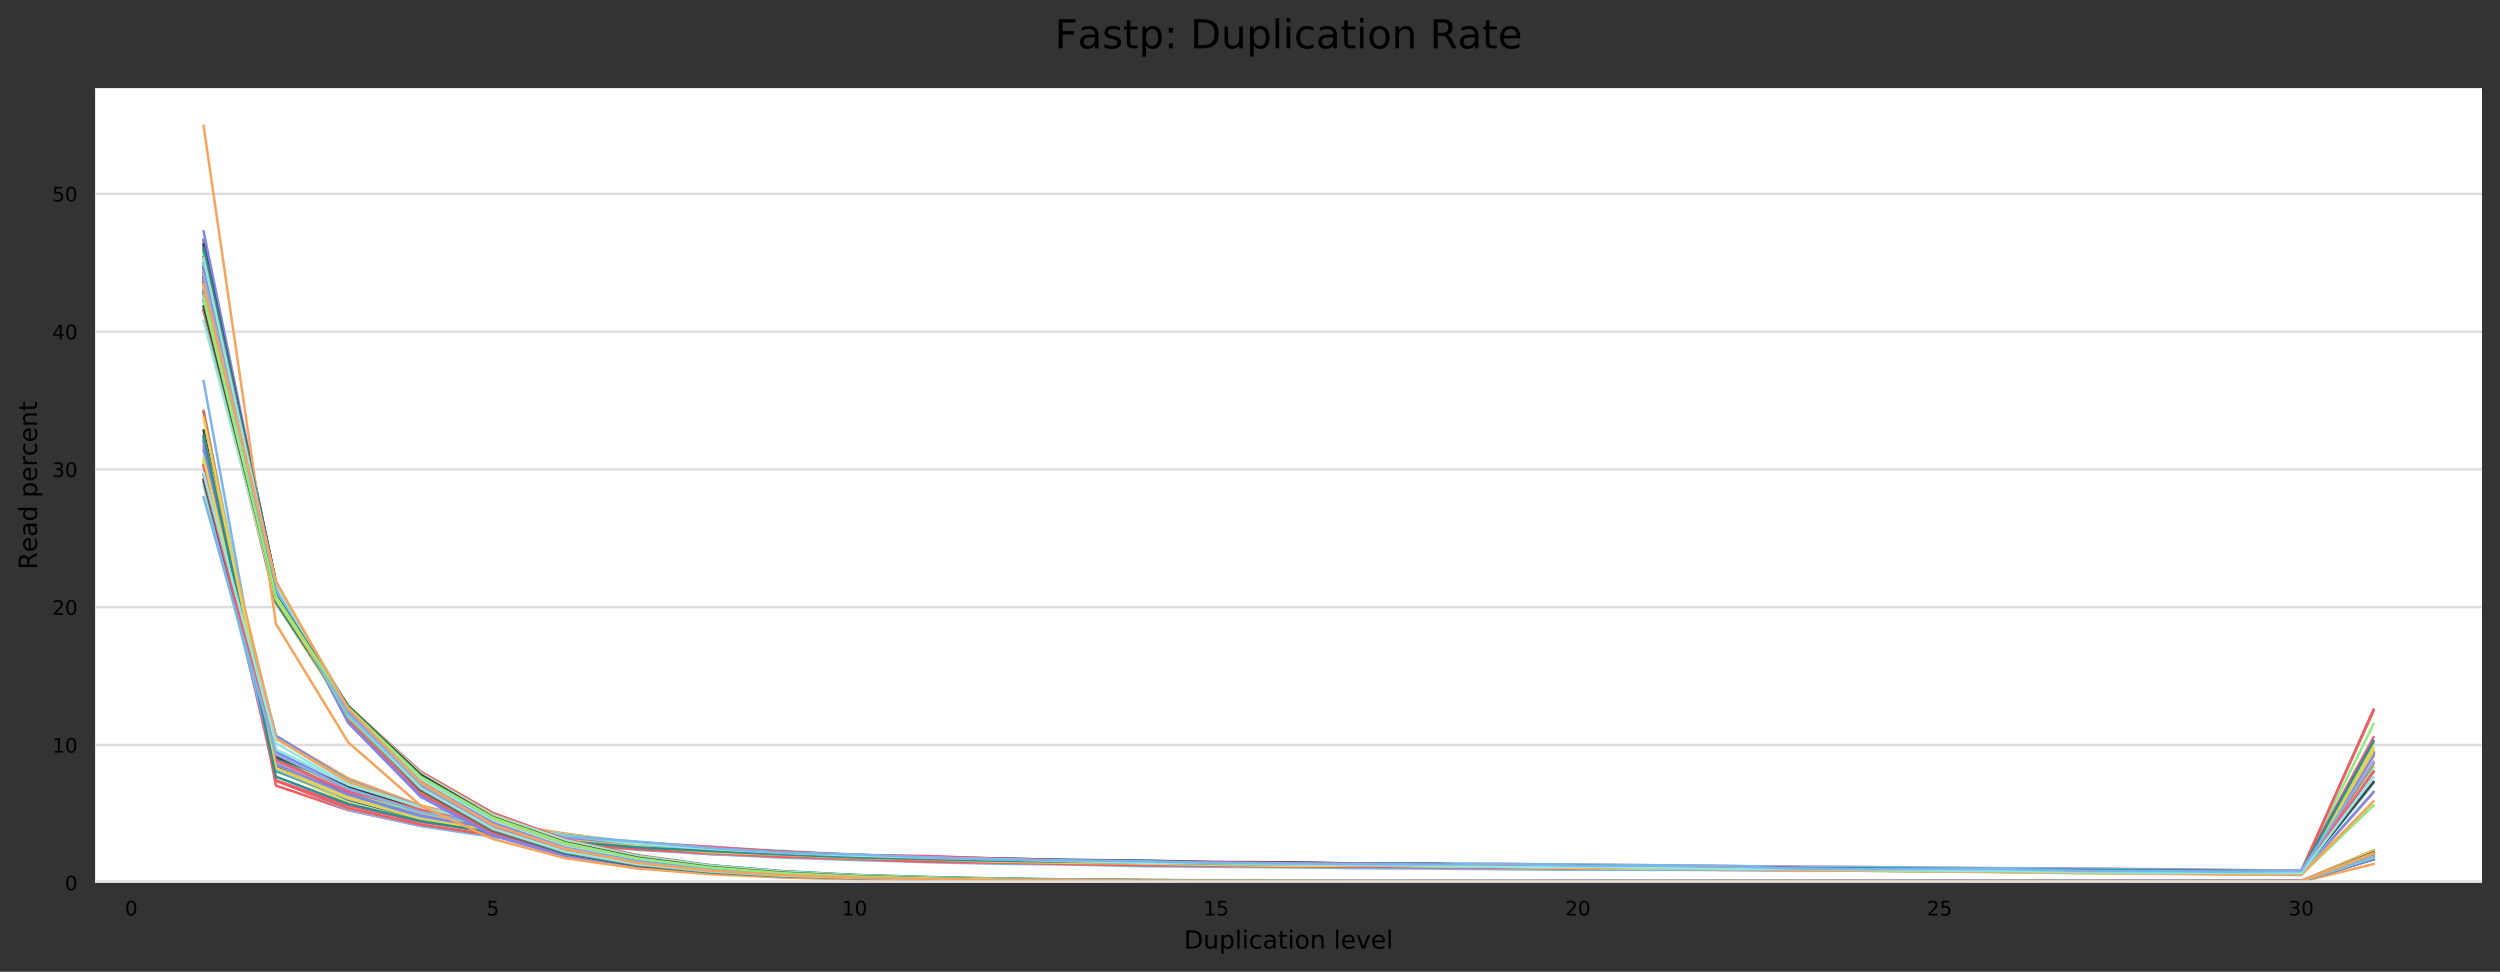 <?xml version="1.0" encoding="utf-8" standalone="no"?>
<!DOCTYPE svg PUBLIC "-//W3C//DTD SVG 1.1//EN"
  "http://www.w3.org/Graphics/SVG/1.1/DTD/svg11.dtd">
<!-- Created with matplotlib (https://matplotlib.org/) -->
<svg height="388.845pt" version="1.1" viewBox="0 0 1000.318 388.845" width="1000.318pt" xmlns="http://www.w3.org/2000/svg" xmlns:xlink="http://www.w3.org/1999/xlink">
 <rect x="0" y="0" width="1000.318" height="388.845" fill="#333333" stroke="none"/>
 <defs>
  <style type="text/css">
*{stroke-linecap:butt;stroke-linejoin:round;}
  </style>
 </defs>
 <g id="figure_1">
  <g id="axes_1">
   <g id="patch_1">
    <path d="M 38.058 353.224 
L 993.118 353.224 
L 993.118 35.256 
L 38.058 35.256 
z
" style="fill:#ffffff;"/>
   </g>
   <g id="matplotlib.axis_1">
    <g id="xtick_1">
     <g id="text_1">
      <!-- 0 -->
      <defs>
       <path d="M 31.781 66.406 
Q 24.172 66.406 20.328 58.906 
Q 16.5 51.422 16.5 36.375 
Q 16.5 21.391 20.328 13.891 
Q 24.172 6.391 31.781 6.391 
Q 39.453 6.391 43.281 13.891 
Q 47.125 21.391 47.125 36.375 
Q 47.125 51.422 43.281 58.906 
Q 39.453 66.406 31.781 66.406 
z
M 31.781 74.219 
Q 44.047 74.219 50.516 64.516 
Q 56.984 54.828 56.984 36.375 
Q 56.984 17.969 50.516 8.266 
Q 44.047 -1.422 31.781 -1.422 
Q 19.531 -1.422 13.062 8.266 
Q 6.594 17.969 6.594 36.375 
Q 6.594 54.828 13.062 64.516 
Q 19.531 74.219 31.781 74.219 
z
" id="DejaVuSans-48"/>
      </defs>
      <g transform="translate(49.984 366.303)scale(0.08 -0.08)">
       <use xlink:href="#DejaVuSans-48"/>
      </g>
     </g>
    </g>
    <g id="xtick_2">
     <g id="text_2">
      <!-- 5 -->
      <defs>
       <path d="M 10.797 72.906 
L 49.516 72.906 
L 49.516 64.594 
L 19.828 64.594 
L 19.828 46.734 
Q 21.969 47.469 24.109 47.828 
Q 26.266 48.188 28.422 48.188 
Q 40.625 48.188 47.75 41.5 
Q 54.891 34.812 54.891 23.391 
Q 54.891 11.625 47.562 5.094 
Q 40.234 -1.422 26.906 -1.422 
Q 22.312 -1.422 17.547 -0.641 
Q 12.797 0.141 7.719 1.703 
L 7.719 11.625 
Q 12.109 9.234 16.797 8.062 
Q 21.484 6.891 26.703 6.891 
Q 35.156 6.891 40.078 11.328 
Q 45.016 15.766 45.016 23.391 
Q 45.016 31 40.078 35.438 
Q 35.156 39.891 26.703 39.891 
Q 22.75 39.891 18.812 39.016 
Q 14.891 38.141 10.797 36.281 
z
" id="DejaVuSans-53"/>
      </defs>
      <g transform="translate(194.69 366.303)scale(0.08 -0.08)">
       <use xlink:href="#DejaVuSans-53"/>
      </g>
     </g>
    </g>
    <g id="xtick_3">
     <g id="text_3">
      <!-- 10 -->
      <defs>
       <path d="M 12.406 8.297 
L 28.516 8.297 
L 28.516 63.922 
L 10.984 60.406 
L 10.984 69.391 
L 28.422 72.906 
L 38.281 72.906 
L 38.281 8.297 
L 54.391 8.297 
L 54.391 0 
L 12.406 0 
z
" id="DejaVuSans-49"/>
      </defs>
      <g transform="translate(336.851 366.303)scale(0.08 -0.08)">
       <use xlink:href="#DejaVuSans-49"/>
       <use x="63.623" xlink:href="#DejaVuSans-48"/>
      </g>
     </g>
    </g>
    <g id="xtick_4">
     <g id="text_4">
      <!-- 15 -->
      <g transform="translate(481.557 366.303)scale(0.08 -0.08)">
       <use xlink:href="#DejaVuSans-49"/>
       <use x="63.623" xlink:href="#DejaVuSans-53"/>
      </g>
     </g>
    </g>
    <g id="xtick_5">
     <g id="text_5">
      <!-- 20 -->
      <defs>
       <path d="M 19.188 8.297 
L 53.609 8.297 
L 53.609 0 
L 7.328 0 
L 7.328 8.297 
Q 12.938 14.109 22.625 23.891 
Q 32.328 33.688 34.812 36.531 
Q 39.547 41.844 41.422 45.531 
Q 43.312 49.219 43.312 52.781 
Q 43.312 58.594 39.234 62.25 
Q 35.156 65.922 28.609 65.922 
Q 23.969 65.922 18.812 64.312 
Q 13.672 62.703 7.812 59.422 
L 7.812 69.391 
Q 13.766 71.781 18.938 73 
Q 24.125 74.219 28.422 74.219 
Q 39.75 74.219 46.484 68.547 
Q 53.219 62.891 53.219 53.422 
Q 53.219 48.922 51.531 44.891 
Q 49.859 40.875 45.406 35.406 
Q 44.188 33.984 37.641 27.219 
Q 31.109 20.453 19.188 8.297 
z
" id="DejaVuSans-50"/>
      </defs>
      <g transform="translate(626.263 366.303)scale(0.08 -0.08)">
       <use xlink:href="#DejaVuSans-50"/>
       <use x="63.623" xlink:href="#DejaVuSans-48"/>
      </g>
     </g>
    </g>
    <g id="xtick_6">
     <g id="text_6">
      <!-- 25 -->
      <g transform="translate(770.969 366.303)scale(0.08 -0.08)">
       <use xlink:href="#DejaVuSans-50"/>
       <use x="63.623" xlink:href="#DejaVuSans-53"/>
      </g>
     </g>
    </g>
    <g id="xtick_7">
     <g id="text_7">
      <!-- 30 -->
      <defs>
       <path d="M 40.578 39.312 
Q 47.656 37.797 51.625 33 
Q 55.609 28.219 55.609 21.188 
Q 55.609 10.406 48.188 4.484 
Q 40.766 -1.422 27.094 -1.422 
Q 22.516 -1.422 17.656 -0.516 
Q 12.797 0.391 7.625 2.203 
L 7.625 11.719 
Q 11.719 9.328 16.594 8.109 
Q 21.484 6.891 26.812 6.891 
Q 36.078 6.891 40.938 10.547 
Q 45.797 14.203 45.797 21.188 
Q 45.797 27.641 41.281 31.266 
Q 36.766 34.906 28.719 34.906 
L 20.219 34.906 
L 20.219 43.016 
L 29.109 43.016 
Q 36.375 43.016 40.234 45.922 
Q 44.094 48.828 44.094 54.297 
Q 44.094 59.906 40.109 62.906 
Q 36.141 65.922 28.719 65.922 
Q 24.656 65.922 20.016 65.031 
Q 15.375 64.156 9.812 62.312 
L 9.812 71.094 
Q 15.438 72.656 20.344 73.438 
Q 25.25 74.219 29.594 74.219 
Q 40.828 74.219 47.359 69.109 
Q 53.906 64.016 53.906 55.328 
Q 53.906 49.266 50.438 45.094 
Q 46.969 40.922 40.578 39.312 
z
" id="DejaVuSans-51"/>
      </defs>
      <g transform="translate(915.675 366.303)scale(0.08 -0.08)">
       <use xlink:href="#DejaVuSans-51"/>
       <use x="63.623" xlink:href="#DejaVuSans-48"/>
      </g>
     </g>
    </g>
    <g id="text_8">
     <!-- Duplication level -->
     <defs>
      <path d="M 19.672 64.797 
L 19.672 8.109 
L 31.594 8.109 
Q 46.688 8.109 53.688 14.938 
Q 60.688 21.781 60.688 36.531 
Q 60.688 51.172 53.688 57.984 
Q 46.688 64.797 31.594 64.797 
z
M 9.812 72.906 
L 30.078 72.906 
Q 51.266 72.906 61.172 64.094 
Q 71.094 55.281 71.094 36.531 
Q 71.094 17.672 61.125 8.828 
Q 51.172 0 30.078 0 
L 9.812 0 
z
" id="DejaVuSans-68"/>
      <path d="M 8.5 21.578 
L 8.5 54.688 
L 17.484 54.688 
L 17.484 21.922 
Q 17.484 14.156 20.5 10.266 
Q 23.531 6.391 29.594 6.391 
Q 36.859 6.391 41.078 11.031 
Q 45.312 15.672 45.312 23.688 
L 45.312 54.688 
L 54.297 54.688 
L 54.297 0 
L 45.312 0 
L 45.312 8.406 
Q 42.047 3.422 37.719 1 
Q 33.406 -1.422 27.688 -1.422 
Q 18.266 -1.422 13.375 4.438 
Q 8.5 10.297 8.5 21.578 
z
M 31.109 56 
z
" id="DejaVuSans-117"/>
      <path d="M 18.109 8.203 
L 18.109 -20.797 
L 9.078 -20.797 
L 9.078 54.688 
L 18.109 54.688 
L 18.109 46.391 
Q 20.953 51.266 25.266 53.625 
Q 29.594 56 35.594 56 
Q 45.562 56 51.781 48.094 
Q 58.016 40.188 58.016 27.297 
Q 58.016 14.406 51.781 6.484 
Q 45.562 -1.422 35.594 -1.422 
Q 29.594 -1.422 25.266 0.953 
Q 20.953 3.328 18.109 8.203 
z
M 48.688 27.297 
Q 48.688 37.203 44.609 42.844 
Q 40.531 48.484 33.406 48.484 
Q 26.266 48.484 22.188 42.844 
Q 18.109 37.203 18.109 27.297 
Q 18.109 17.391 22.188 11.75 
Q 26.266 6.109 33.406 6.109 
Q 40.531 6.109 44.609 11.75 
Q 48.688 17.391 48.688 27.297 
z
" id="DejaVuSans-112"/>
      <path d="M 9.422 75.984 
L 18.406 75.984 
L 18.406 0 
L 9.422 0 
z
" id="DejaVuSans-108"/>
      <path d="M 9.422 54.688 
L 18.406 54.688 
L 18.406 0 
L 9.422 0 
z
M 9.422 75.984 
L 18.406 75.984 
L 18.406 64.594 
L 9.422 64.594 
z
" id="DejaVuSans-105"/>
      <path d="M 48.781 52.594 
L 48.781 44.188 
Q 44.969 46.297 41.141 47.344 
Q 37.312 48.391 33.406 48.391 
Q 24.656 48.391 19.812 42.844 
Q 14.984 37.312 14.984 27.297 
Q 14.984 17.281 19.812 11.734 
Q 24.656 6.203 33.406 6.203 
Q 37.312 6.203 41.141 7.25 
Q 44.969 8.297 48.781 10.406 
L 48.781 2.094 
Q 45.016 0.344 40.984 -0.531 
Q 36.969 -1.422 32.422 -1.422 
Q 20.062 -1.422 12.781 6.344 
Q 5.516 14.109 5.516 27.297 
Q 5.516 40.672 12.859 48.328 
Q 20.219 56 33.016 56 
Q 37.156 56 41.109 55.141 
Q 45.062 54.297 48.781 52.594 
z
" id="DejaVuSans-99"/>
      <path d="M 34.281 27.484 
Q 23.391 27.484 19.188 25 
Q 14.984 22.516 14.984 16.5 
Q 14.984 11.719 18.141 8.906 
Q 21.297 6.109 26.703 6.109 
Q 34.188 6.109 38.703 11.406 
Q 43.219 16.703 43.219 25.484 
L 43.219 27.484 
z
M 52.203 31.203 
L 52.203 0 
L 43.219 0 
L 43.219 8.297 
Q 40.141 3.328 35.547 0.953 
Q 30.953 -1.422 24.312 -1.422 
Q 15.922 -1.422 10.953 3.297 
Q 6 8.016 6 15.922 
Q 6 25.141 12.172 29.828 
Q 18.359 34.516 30.609 34.516 
L 43.219 34.516 
L 43.219 35.406 
Q 43.219 41.609 39.141 45 
Q 35.062 48.391 27.688 48.391 
Q 23 48.391 18.547 47.266 
Q 14.109 46.141 10.016 43.891 
L 10.016 52.203 
Q 14.938 54.109 19.578 55.047 
Q 24.219 56 28.609 56 
Q 40.484 56 46.344 49.844 
Q 52.203 43.703 52.203 31.203 
z
" id="DejaVuSans-97"/>
      <path d="M 18.312 70.219 
L 18.312 54.688 
L 36.812 54.688 
L 36.812 47.703 
L 18.312 47.703 
L 18.312 18.016 
Q 18.312 11.328 20.141 9.422 
Q 21.969 7.516 27.594 7.516 
L 36.812 7.516 
L 36.812 0 
L 27.594 0 
Q 17.188 0 13.234 3.875 
Q 9.281 7.766 9.281 18.016 
L 9.281 47.703 
L 2.688 47.703 
L 2.688 54.688 
L 9.281 54.688 
L 9.281 70.219 
z
" id="DejaVuSans-116"/>
      <path d="M 30.609 48.391 
Q 23.391 48.391 19.188 42.75 
Q 14.984 37.109 14.984 27.297 
Q 14.984 17.484 19.156 11.844 
Q 23.344 6.203 30.609 6.203 
Q 37.797 6.203 41.984 11.859 
Q 46.188 17.531 46.188 27.297 
Q 46.188 37.016 41.984 42.703 
Q 37.797 48.391 30.609 48.391 
z
M 30.609 56 
Q 42.328 56 49.016 48.375 
Q 55.719 40.766 55.719 27.297 
Q 55.719 13.875 49.016 6.219 
Q 42.328 -1.422 30.609 -1.422 
Q 18.844 -1.422 12.172 6.219 
Q 5.516 13.875 5.516 27.297 
Q 5.516 40.766 12.172 48.375 
Q 18.844 56 30.609 56 
z
" id="DejaVuSans-111"/>
      <path d="M 54.891 33.016 
L 54.891 0 
L 45.906 0 
L 45.906 32.719 
Q 45.906 40.484 42.875 44.328 
Q 39.844 48.188 33.797 48.188 
Q 26.516 48.188 22.312 43.547 
Q 18.109 38.922 18.109 30.906 
L 18.109 0 
L 9.078 0 
L 9.078 54.688 
L 18.109 54.688 
L 18.109 46.188 
Q 21.344 51.125 25.703 53.562 
Q 30.078 56 35.797 56 
Q 45.219 56 50.047 50.172 
Q 54.891 44.344 54.891 33.016 
z
" id="DejaVuSans-110"/>
      <path id="DejaVuSans-32"/>
      <path d="M 56.203 29.594 
L 56.203 25.203 
L 14.891 25.203 
Q 15.484 15.922 20.484 11.062 
Q 25.484 6.203 34.422 6.203 
Q 39.594 6.203 44.453 7.469 
Q 49.312 8.734 54.109 11.281 
L 54.109 2.781 
Q 49.266 0.734 44.188 -0.344 
Q 39.109 -1.422 33.891 -1.422 
Q 20.797 -1.422 13.156 6.188 
Q 5.516 13.812 5.516 26.812 
Q 5.516 40.234 12.766 48.109 
Q 20.016 56 32.328 56 
Q 43.359 56 49.781 48.891 
Q 56.203 41.797 56.203 29.594 
z
M 47.219 32.234 
Q 47.125 39.594 43.094 43.984 
Q 39.062 48.391 32.422 48.391 
Q 24.906 48.391 20.391 44.141 
Q 15.875 39.891 15.188 32.172 
z
" id="DejaVuSans-101"/>
      <path d="M 2.984 54.688 
L 12.5 54.688 
L 29.594 8.797 
L 46.688 54.688 
L 56.203 54.688 
L 35.688 0 
L 23.484 0 
z
" id="DejaVuSans-118"/>
     </defs>
     <g transform="translate(473.747 379.565)scale(0.1 -0.1)">
      <use xlink:href="#DejaVuSans-68"/>
      <use x="77.002" xlink:href="#DejaVuSans-117"/>
      <use x="140.381" xlink:href="#DejaVuSans-112"/>
      <use x="203.857" xlink:href="#DejaVuSans-108"/>
      <use x="231.641" xlink:href="#DejaVuSans-105"/>
      <use x="259.424" xlink:href="#DejaVuSans-99"/>
      <use x="314.404" xlink:href="#DejaVuSans-97"/>
      <use x="375.684" xlink:href="#DejaVuSans-116"/>
      <use x="414.893" xlink:href="#DejaVuSans-105"/>
      <use x="442.676" xlink:href="#DejaVuSans-111"/>
      <use x="503.857" xlink:href="#DejaVuSans-110"/>
      <use x="567.236" xlink:href="#DejaVuSans-32"/>
      <use x="599.023" xlink:href="#DejaVuSans-108"/>
      <use x="626.807" xlink:href="#DejaVuSans-101"/>
      <use x="688.33" xlink:href="#DejaVuSans-118"/>
      <use x="747.51" xlink:href="#DejaVuSans-101"/>
      <use x="809.033" xlink:href="#DejaVuSans-108"/>
     </g>
    </g>
   </g>
   <g id="matplotlib.axis_2">
    <g id="ytick_1">
     <g id="line2d_1">
      <path clip-path="url(#p09ffefd3bc)" d="M 38.058 353.224 
L 993.118 353.224 
" style="fill:none;stroke:#dedede;stroke-linecap:square;"/>
     </g>
     <g id="text_9">
      <!-- 0 -->
      <g transform="translate(25.968 356.263)scale(0.08 -0.08)">
       <use xlink:href="#DejaVuSans-48"/>
      </g>
     </g>
    </g>
    <g id="ytick_2">
     <g id="line2d_2">
      <path clip-path="url(#p09ffefd3bc)" d="M 38.058 298.093 
L 993.118 298.093 
" style="fill:none;stroke:#dedede;stroke-linecap:square;"/>
     </g>
     <g id="text_10">
      <!-- 10 -->
      <g transform="translate(20.878 301.133)scale(0.08 -0.08)">
       <use xlink:href="#DejaVuSans-49"/>
       <use x="63.623" xlink:href="#DejaVuSans-48"/>
      </g>
     </g>
    </g>
    <g id="ytick_3">
     <g id="line2d_3">
      <path clip-path="url(#p09ffefd3bc)" d="M 38.058 242.963 
L 993.118 242.963 
" style="fill:none;stroke:#dedede;stroke-linecap:square;"/>
     </g>
     <g id="text_11">
      <!-- 20 -->
      <g transform="translate(20.878 246.002)scale(0.08 -0.08)">
       <use xlink:href="#DejaVuSans-50"/>
       <use x="63.623" xlink:href="#DejaVuSans-48"/>
      </g>
     </g>
    </g>
    <g id="ytick_4">
     <g id="line2d_4">
      <path clip-path="url(#p09ffefd3bc)" d="M 38.058 187.832 
L 993.118 187.832 
" style="fill:none;stroke:#dedede;stroke-linecap:square;"/>
     </g>
     <g id="text_12">
      <!-- 30 -->
      <g transform="translate(20.878 190.871)scale(0.08 -0.08)">
       <use xlink:href="#DejaVuSans-51"/>
       <use x="63.623" xlink:href="#DejaVuSans-48"/>
      </g>
     </g>
    </g>
    <g id="ytick_5">
     <g id="line2d_5">
      <path clip-path="url(#p09ffefd3bc)" d="M 38.058 132.701 
L 993.118 132.701 
" style="fill:none;stroke:#dedede;stroke-linecap:square;"/>
     </g>
     <g id="text_13">
      <!-- 40 -->
      <defs>
       <path d="M 37.797 64.312 
L 12.891 25.391 
L 37.797 25.391 
z
M 35.203 72.906 
L 47.609 72.906 
L 47.609 25.391 
L 58.016 25.391 
L 58.016 17.188 
L 47.609 17.188 
L 47.609 0 
L 37.797 0 
L 37.797 17.188 
L 4.891 17.188 
L 4.891 26.703 
z
" id="DejaVuSans-52"/>
      </defs>
      <g transform="translate(20.878 135.741)scale(0.08 -0.08)">
       <use xlink:href="#DejaVuSans-52"/>
       <use x="63.623" xlink:href="#DejaVuSans-48"/>
      </g>
     </g>
    </g>
    <g id="ytick_6">
     <g id="line2d_6">
      <path clip-path="url(#p09ffefd3bc)" d="M 38.058 77.571 
L 993.118 77.571 
" style="fill:none;stroke:#dedede;stroke-linecap:square;"/>
     </g>
     <g id="text_14">
      <!-- 50 -->
      <g transform="translate(20.878 80.61)scale(0.08 -0.08)">
       <use xlink:href="#DejaVuSans-53"/>
       <use x="63.623" xlink:href="#DejaVuSans-48"/>
      </g>
     </g>
    </g>
    <g id="text_15">
     <!-- Read percent -->
     <defs>
      <path d="M 44.391 34.188 
Q 47.562 33.109 50.562 29.594 
Q 53.562 26.078 56.594 19.922 
L 66.609 0 
L 56 0 
L 46.688 18.703 
Q 43.062 26.031 39.672 28.422 
Q 36.281 30.812 30.422 30.812 
L 19.672 30.812 
L 19.672 0 
L 9.812 0 
L 9.812 72.906 
L 32.078 72.906 
Q 44.578 72.906 50.734 67.672 
Q 56.891 62.453 56.891 51.906 
Q 56.891 45.016 53.688 40.469 
Q 50.484 35.938 44.391 34.188 
z
M 19.672 64.797 
L 19.672 38.922 
L 32.078 38.922 
Q 39.203 38.922 42.844 42.219 
Q 46.484 45.516 46.484 51.906 
Q 46.484 58.297 42.844 61.547 
Q 39.203 64.797 32.078 64.797 
z
" id="DejaVuSans-82"/>
      <path d="M 45.406 46.391 
L 45.406 75.984 
L 54.391 75.984 
L 54.391 0 
L 45.406 0 
L 45.406 8.203 
Q 42.578 3.328 38.25 0.953 
Q 33.938 -1.422 27.875 -1.422 
Q 17.969 -1.422 11.734 6.484 
Q 5.516 14.406 5.516 27.297 
Q 5.516 40.188 11.734 48.094 
Q 17.969 56 27.875 56 
Q 33.938 56 38.25 53.625 
Q 42.578 51.266 45.406 46.391 
z
M 14.797 27.297 
Q 14.797 17.391 18.875 11.75 
Q 22.953 6.109 30.078 6.109 
Q 37.203 6.109 41.297 11.75 
Q 45.406 17.391 45.406 27.297 
Q 45.406 37.203 41.297 42.844 
Q 37.203 48.484 30.078 48.484 
Q 22.953 48.484 18.875 42.844 
Q 14.797 37.203 14.797 27.297 
z
" id="DejaVuSans-100"/>
      <path d="M 41.109 46.297 
Q 39.594 47.172 37.812 47.578 
Q 36.031 48 33.891 48 
Q 26.266 48 22.188 43.047 
Q 18.109 38.094 18.109 28.812 
L 18.109 0 
L 9.078 0 
L 9.078 54.688 
L 18.109 54.688 
L 18.109 46.188 
Q 20.953 51.172 25.484 53.578 
Q 30.031 56 36.531 56 
Q 37.453 56 38.578 55.875 
Q 39.703 55.766 41.062 55.516 
z
" id="DejaVuSans-114"/>
     </defs>
     <g transform="translate(14.798 227.874)rotate(-90)scale(0.1 -0.1)">
      <use xlink:href="#DejaVuSans-82"/>
      <use x="69.42" xlink:href="#DejaVuSans-101"/>
      <use x="130.943" xlink:href="#DejaVuSans-97"/>
      <use x="192.223" xlink:href="#DejaVuSans-100"/>
      <use x="255.699" xlink:href="#DejaVuSans-32"/>
      <use x="287.486" xlink:href="#DejaVuSans-112"/>
      <use x="350.963" xlink:href="#DejaVuSans-101"/>
      <use x="412.486" xlink:href="#DejaVuSans-114"/>
      <use x="453.568" xlink:href="#DejaVuSans-99"/>
      <use x="508.549" xlink:href="#DejaVuSans-101"/>
      <use x="570.072" xlink:href="#DejaVuSans-110"/>
      <use x="633.451" xlink:href="#DejaVuSans-116"/>
     </g>
    </g>
   </g>
   <g id="line2d_7">
    <path clip-path="url(#p09ffefd3bc)" d="M 81.47 192.473 
L 110.411 304.878 
L 139.352 317.398 
L 168.294 325.184 
L 197.235 330.65 
L 226.176 334.615 
L 255.117 337.062 
L 284.058 339.58 
L 313 340.97 
L 341.941 341.883 
L 370.882 343.262 
L 399.823 343.861 
L 428.764 344.456 
L 457.706 344.856 
L 486.647 345.281 
L 515.588 345.79 
L 544.529 345.954 
L 573.471 346.118 
L 602.412 346.47 
L 631.353 346.598 
L 660.294 346.995 
L 689.235 347.014 
L 718.177 347.402 
L 747.118 347.555 
L 776.059 347.798 
L 805 348.031 
L 833.941 348.308 
L 862.883 348.692 
L 891.824 348.92 
L 920.765 349.022 
L 949.706 301.559 
" style="fill:none;stroke:#7cb5ec;stroke-linecap:square;"/>
   </g>
   <g id="line2d_8">
    <path clip-path="url(#p09ffefd3bc)" d="M 81.47 192.184 
L 110.411 301.334 
L 139.352 315.123 
L 168.294 323.978 
L 197.235 330.271 
L 226.176 334.53 
L 255.117 337.263 
L 284.058 339.514 
L 313 340.935 
L 341.941 342.213 
L 370.882 343.171 
L 399.823 343.776 
L 428.764 344.316 
L 457.706 344.742 
L 486.647 345.283 
L 515.588 345.449 
L 544.529 345.811 
L 573.471 346.202 
L 602.412 346.249 
L 631.353 346.533 
L 660.294 346.979 
L 689.235 347.133 
L 718.177 347.365 
L 747.118 347.499 
L 776.059 347.889 
L 805 348.267 
L 833.941 348.506 
L 862.883 348.931 
L 891.824 349.078 
L 920.765 349.335 
L 949.706 308.774 
" style="fill:none;stroke:#434348;stroke-linecap:square;"/>
   </g>
   <g id="line2d_9">
    <path clip-path="url(#p09ffefd3bc)" d="M 81.47 194.3 
L 110.411 308.591 
L 139.352 319.854 
L 168.294 326.63 
L 197.235 331.622 
L 226.176 335.377 
L 255.117 338.076 
L 284.058 340.093 
L 313 341.497 
L 341.941 342.662 
L 370.882 343.56 
L 399.823 344.23 
L 428.764 344.786 
L 457.706 345.258 
L 486.647 345.526 
L 515.588 345.572 
L 544.529 346.081 
L 573.471 346.359 
L 602.412 346.51 
L 631.353 346.436 
L 660.294 346.716 
L 689.235 346.944 
L 718.177 347.063 
L 747.118 347.382 
L 776.059 347.475 
L 805 347.574 
L 833.941 347.824 
L 862.883 347.967 
L 891.824 348.325 
L 920.765 348.642 
L 949.706 289.704 
" style="fill:none;stroke:#90ed7d;stroke-linecap:square;"/>
   </g>
   <g id="line2d_10">
    <path clip-path="url(#p09ffefd3bc)" d="M 81.47 186.552 
L 110.411 304.305 
L 139.352 318.136 
L 168.294 325.911 
L 197.235 331.557 
L 226.176 335.06 
L 255.117 337.819 
L 284.058 340.274 
L 313 341.678 
L 341.941 342.679 
L 370.882 343.559 
L 399.823 344.005 
L 428.764 344.682 
L 457.706 345.081 
L 486.647 345.351 
L 515.588 345.633 
L 544.529 346.126 
L 573.471 346.527 
L 602.412 346.488 
L 631.353 346.887 
L 660.294 347.179 
L 689.235 347.302 
L 718.177 347.427 
L 747.118 347.664 
L 776.059 347.606 
L 805 347.937 
L 833.941 348.344 
L 862.883 348.459 
L 891.824 348.715 
L 920.765 349.077 
L 949.706 300.615 
" style="fill:none;stroke:#f7a35c;stroke-linecap:square;"/>
   </g>
   <g id="line2d_11">
    <path clip-path="url(#p09ffefd3bc)" d="M 81.47 192.141 
L 110.411 300.781 
L 139.352 315.068 
L 168.294 324.2 
L 197.235 330.61 
L 226.176 334.71 
L 255.117 337.749 
L 284.058 339.701 
L 313 341.231 
L 341.941 342.515 
L 370.882 343.273 
L 399.823 344.03 
L 428.764 344.523 
L 457.706 345.072 
L 486.647 345.194 
L 515.588 345.792 
L 544.529 346.128 
L 573.471 346.242 
L 602.412 346.441 
L 631.353 346.823 
L 660.294 346.957 
L 689.235 347.224 
L 718.177 347.474 
L 747.118 347.766 
L 776.059 348.098 
L 805 348.423 
L 833.941 348.504 
L 862.883 348.744 
L 891.824 349.072 
L 920.765 349.218 
L 949.706 304.933 
" style="fill:none;stroke:#8085e9;stroke-linecap:square;"/>
   </g>
   <g id="line2d_12">
    <path clip-path="url(#p09ffefd3bc)" d="M 81.47 178.669 
L 110.411 306.462 
L 139.352 319.667 
L 168.294 326.595 
L 197.235 332.029 
L 226.176 335.582 
L 255.117 338.226 
L 284.058 340.158 
L 313 341.636 
L 341.941 342.725 
L 370.882 343.544 
L 399.823 344.19 
L 428.764 344.632 
L 457.706 345.009 
L 486.647 345.469 
L 515.588 345.784 
L 544.529 345.973 
L 573.471 346.5 
L 602.412 346.502 
L 631.353 346.857 
L 660.294 346.891 
L 689.235 347.23 
L 718.177 347.442 
L 747.118 347.603 
L 776.059 347.807 
L 805 348.162 
L 833.941 348.352 
L 862.883 348.54 
L 891.824 348.793 
L 920.765 349.095 
L 949.706 302.509 
" style="fill:none;stroke:#f15c80;stroke-linecap:square;"/>
   </g>
   <g id="line2d_13">
    <path clip-path="url(#p09ffefd3bc)" d="M 81.47 165.188 
L 110.411 307.85 
L 139.352 321.103 
L 168.294 328.191 
L 197.235 333.583 
L 226.176 336.901 
L 255.117 339.474 
L 284.058 340.987 
L 313 342.084 
L 341.941 343.192 
L 370.882 344.048 
L 399.823 344.775 
L 428.764 345.23 
L 457.706 345.652 
L 486.647 345.969 
L 515.588 346.166 
L 544.529 346.617 
L 573.471 346.812 
L 602.412 346.919 
L 631.353 347.111 
L 660.294 347.372 
L 689.235 347.481 
L 718.177 347.591 
L 747.118 348.005 
L 776.059 348.072 
L 805 348.153 
L 833.941 348.419 
L 862.883 348.526 
L 891.824 348.848 
L 920.765 349.072 
L 949.706 299.246 
" style="fill:none;stroke:#e4d354;stroke-linecap:square;"/>
   </g>
   <g id="line2d_14">
    <path clip-path="url(#p09ffefd3bc)" d="M 81.47 185.931 
L 110.411 308.38 
L 139.352 319.551 
L 168.294 326.993 
L 197.235 331.642 
L 226.176 335.079 
L 255.117 338.405 
L 284.058 339.745 
L 313 341.565 
L 341.941 342.284 
L 370.882 342.958 
L 399.823 343.715 
L 428.764 344.417 
L 457.706 344.692 
L 486.647 345.247 
L 515.588 345.588 
L 544.529 345.635 
L 573.471 345.87 
L 602.412 346.083 
L 631.353 346.318 
L 660.294 346.57 
L 689.235 346.62 
L 718.177 347.17 
L 747.118 347.469 
L 776.059 347.62 
L 805 347.687 
L 833.941 348.009 
L 862.883 348.362 
L 891.824 348.515 
L 920.765 348.844 
L 949.706 301.672 
" style="fill:none;stroke:#2b908f;stroke-linecap:square;"/>
   </g>
   <g id="line2d_15">
    <path clip-path="url(#p09ffefd3bc)" d="M 81.47 164.304 
L 110.411 314.332 
L 139.352 324.191 
L 168.294 330.399 
L 197.235 334.294 
L 226.176 337.255 
L 255.117 339.633 
L 284.058 341.753 
L 313 342.72 
L 341.941 343.74 
L 370.882 344.161 
L 399.823 344.862 
L 428.764 345.469 
L 457.706 346.239 
L 486.647 346.174 
L 515.588 346.88 
L 544.529 346.432 
L 573.471 346.986 
L 602.412 347.555 
L 631.353 347.244 
L 660.294 347.236 
L 689.235 347.342 
L 718.177 347.703 
L 747.118 347.794 
L 776.059 347.79 
L 805 347.998 
L 833.941 348.408 
L 862.883 348.404 
L 891.824 348.309 
L 920.765 348.503 
L 949.706 284.526 
" style="fill:none;stroke:#f45b5b;stroke-linecap:square;"/>
   </g>
   <g id="line2d_16">
    <path clip-path="url(#p09ffefd3bc)" d="M 81.47 164.096 
L 110.411 306.617 
L 139.352 320.152 
L 168.294 328.395 
L 197.235 332.975 
L 226.176 336.964 
L 255.117 338.781 
L 284.058 341.052 
L 313 342.21 
L 341.941 343.474 
L 370.882 344.564 
L 399.823 345.117 
L 428.764 345.087 
L 457.706 346.139 
L 486.647 346.419 
L 515.588 346.691 
L 544.529 346.669 
L 573.471 347.108 
L 602.412 347.077 
L 631.353 347.32 
L 660.294 348.152 
L 689.235 347.713 
L 718.177 348.167 
L 747.118 347.751 
L 776.059 348.659 
L 805 348.569 
L 833.941 348.629 
L 862.883 348.788 
L 891.824 348.765 
L 920.765 349.333 
L 949.706 297.201 
" style="fill:none;stroke:#91e8e1;stroke-linecap:square;"/>
   </g>
   <g id="line2d_17">
    <path clip-path="url(#p09ffefd3bc)" d="M 81.47 152.444 
L 110.411 312.209 
L 139.352 323.994 
L 168.294 330.527 
L 197.235 334.91 
L 226.176 337.721 
L 255.117 340.044 
L 284.058 341.745 
L 313 343.167 
L 341.941 344.107 
L 370.882 344.979 
L 399.823 345.633 
L 428.764 345.927 
L 457.706 346.638 
L 486.647 346.856 
L 515.588 347.037 
L 544.529 347.404 
L 573.471 347.568 
L 602.412 347.83 
L 631.353 348.039 
L 660.294 348.003 
L 689.235 348.14 
L 718.177 348.316 
L 747.118 348.296 
L 776.059 348.669 
L 805 348.638 
L 833.941 348.774 
L 862.883 348.868 
L 891.824 349.063 
L 920.765 349.128 
L 949.706 283.957 
" style="fill:none;stroke:#7cb5ec;stroke-linecap:square;"/>
   </g>
   <g id="line2d_18">
    <path clip-path="url(#p09ffefd3bc)" d="M 81.47 172.256 
L 110.411 306.352 
L 139.352 319.933 
L 168.294 327.698 
L 197.235 332.676 
L 226.176 335.923 
L 255.117 338.892 
L 284.058 340.583 
L 313 341.892 
L 341.941 342.975 
L 370.882 343.852 
L 399.823 344.469 
L 428.764 344.961 
L 457.706 345.341 
L 486.647 345.705 
L 515.588 346.18 
L 544.529 346.341 
L 573.471 346.538 
L 602.412 346.814 
L 631.353 347.003 
L 660.294 347.156 
L 689.235 347.479 
L 718.177 347.658 
L 747.118 347.778 
L 776.059 348 
L 805 348.137 
L 833.941 348.32 
L 862.883 348.773 
L 891.824 348.904 
L 920.765 349.013 
L 949.706 301.031 
" style="fill:none;stroke:#434348;stroke-linecap:square;"/>
   </g>
   <g id="line2d_19">
    <path clip-path="url(#p09ffefd3bc)" d="M 81.47 184.769 
L 110.411 303.522 
L 139.352 316.809 
L 168.294 325.018 
L 197.235 330.566 
L 226.176 334.881 
L 255.117 337.738 
L 284.058 339.682 
L 313 341.324 
L 341.941 342.57 
L 370.882 343.384 
L 399.823 344.08 
L 428.764 344.681 
L 457.706 345 
L 486.647 345.397 
L 515.588 345.654 
L 544.529 346.022 
L 573.471 346.345 
L 602.412 346.569 
L 631.353 346.741 
L 660.294 347.047 
L 689.235 347.243 
L 718.177 347.478 
L 747.118 347.658 
L 776.059 347.962 
L 805 348.227 
L 833.941 348.48 
L 862.883 348.717 
L 891.824 348.931 
L 920.765 349.218 
L 949.706 306.92 
" style="fill:none;stroke:#90ed7d;stroke-linecap:square;"/>
   </g>
   <g id="line2d_20">
    <path clip-path="url(#p09ffefd3bc)" d="M 81.47 186.293 
L 110.411 294.519 
L 139.352 311.434 
L 168.294 322.268 
L 197.235 329.028 
L 226.176 333.5 
L 255.117 337.484 
L 284.058 339.486 
L 313 341.056 
L 341.941 342.345 
L 370.882 343.394 
L 399.823 344.322 
L 428.764 344.842 
L 457.706 345.091 
L 486.647 345.785 
L 515.588 346.027 
L 544.529 346.406 
L 573.471 346.7 
L 602.412 347.135 
L 631.353 347.547 
L 660.294 347.438 
L 689.235 347.833 
L 718.177 348.128 
L 747.118 348.422 
L 776.059 348.543 
L 805 348.832 
L 833.941 349.002 
L 862.883 349.355 
L 891.824 349.581 
L 920.765 349.712 
L 949.706 317.127 
" style="fill:none;stroke:#f7a35c;stroke-linecap:square;"/>
   </g>
   <g id="line2d_21">
    <path clip-path="url(#p09ffefd3bc)" d="M 81.47 180.171 
L 110.411 294.382 
L 139.352 312.277 
L 168.294 322.858 
L 197.235 329.793 
L 226.176 334.65 
L 255.117 337.843 
L 284.058 339.827 
L 313 341.741 
L 341.941 342.971 
L 370.882 343.619 
L 399.823 344.348 
L 428.764 345.062 
L 457.706 345.382 
L 486.647 345.811 
L 515.588 346.147 
L 544.529 346.538 
L 573.471 346.809 
L 602.412 347.101 
L 631.353 347.506 
L 660.294 347.585 
L 689.235 348.06 
L 718.177 348.137 
L 747.118 348.345 
L 776.059 348.684 
L 805 348.859 
L 833.941 348.946 
L 862.883 349.329 
L 891.824 349.356 
L 920.765 349.627 
L 949.706 316.872 
" style="fill:none;stroke:#8085e9;stroke-linecap:square;"/>
   </g>
   <g id="line2d_22">
    <path clip-path="url(#p09ffefd3bc)" d="M 81.47 186.286 
L 110.411 312.197 
L 139.352 322.354 
L 168.294 328.949 
L 197.235 332.854 
L 226.176 336.284 
L 255.117 338.594 
L 284.058 340.164 
L 313 341.624 
L 341.941 342.7 
L 370.882 343.517 
L 399.823 343.563 
L 428.764 344.122 
L 457.706 344.493 
L 486.647 345.066 
L 515.588 345.031 
L 544.529 345.543 
L 573.471 345.72 
L 602.412 345.644 
L 631.353 345.98 
L 660.294 346.2 
L 689.235 346.519 
L 718.177 346.772 
L 747.118 346.931 
L 776.059 347.27 
L 805 347.443 
L 833.941 347.578 
L 862.883 347.771 
L 891.824 348.083 
L 920.765 348.376 
L 949.706 295.003 
" style="fill:none;stroke:#f15c80;stroke-linecap:square;"/>
   </g>
   <g id="line2d_23">
    <path clip-path="url(#p09ffefd3bc)" d="M 81.47 183.235 
L 110.411 305.989 
L 139.352 319.034 
L 168.294 326.296 
L 197.235 331.886 
L 226.176 335.713 
L 255.117 337.961 
L 284.058 340.43 
L 313 341.738 
L 341.941 342.669 
L 370.882 343.513 
L 399.823 344.438 
L 428.764 345.044 
L 457.706 345.067 
L 486.647 345.655 
L 515.588 346.039 
L 544.529 346.202 
L 573.471 346.301 
L 602.412 346.74 
L 631.353 346.797 
L 660.294 347.048 
L 689.235 347.125 
L 718.177 347.724 
L 747.118 347.808 
L 776.059 347.936 
L 805 348.124 
L 833.941 348.328 
L 862.883 348.479 
L 891.824 348.717 
L 920.765 349.198 
L 949.706 297.402 
" style="fill:none;stroke:#e4d354;stroke-linecap:square;"/>
   </g>
   <g id="line2d_24">
    <path clip-path="url(#p09ffefd3bc)" d="M 81.47 175.511 
L 110.411 303.444 
L 139.352 317.698 
L 168.294 326.717 
L 197.235 331.471 
L 226.176 335.705 
L 255.117 338.966 
L 284.058 340.608 
L 313 342.298 
L 341.941 343.15 
L 370.882 344.198 
L 399.823 344.626 
L 428.764 345.091 
L 457.706 345.644 
L 486.647 346.217 
L 515.588 346.234 
L 544.529 346.543 
L 573.471 346.743 
L 602.412 346.937 
L 631.353 347.028 
L 660.294 347.486 
L 689.235 347.656 
L 718.177 347.832 
L 747.118 348.104 
L 776.059 348.073 
L 805 348.239 
L 833.941 348.518 
L 862.883 348.857 
L 891.824 348.983 
L 920.765 349.254 
L 949.706 300.804 
" style="fill:none;stroke:#2b908f;stroke-linecap:square;"/>
   </g>
   <g id="line2d_25">
    <path clip-path="url(#p09ffefd3bc)" d="M 81.47 164.691 
L 110.411 312.442 
L 139.352 323.363 
L 168.294 329.888 
L 197.235 334.272 
L 226.176 337.438 
L 255.117 339.785 
L 284.058 341.393 
L 313 342.803 
L 341.941 343.707 
L 370.882 344.808 
L 399.823 345.142 
L 428.764 345.775 
L 457.706 346.17 
L 486.647 346.389 
L 515.588 346.747 
L 544.529 346.865 
L 573.471 347.024 
L 602.412 347.199 
L 631.353 347.479 
L 660.294 347.506 
L 689.235 347.641 
L 718.177 347.797 
L 747.118 347.867 
L 776.059 348.047 
L 805 348.198 
L 833.941 348.358 
L 862.883 348.436 
L 891.824 348.731 
L 920.765 348.705 
L 949.706 283.969 
" style="fill:none;stroke:#f45b5b;stroke-linecap:square;"/>
   </g>
   <g id="line2d_26">
    <path clip-path="url(#p09ffefd3bc)" d="M 81.47 192.228 
L 110.411 299.849 
L 139.352 313.736 
L 168.294 323.109 
L 197.235 329.756 
L 226.176 333.938 
L 255.117 336.922 
L 284.058 338.922 
L 313 340.403 
L 341.941 342.001 
L 370.882 342.946 
L 399.823 343.533 
L 428.764 343.895 
L 457.706 344.61 
L 486.647 345.248 
L 515.588 345.434 
L 544.529 345.836 
L 573.471 346.014 
L 602.412 346.405 
L 631.353 346.802 
L 660.294 347.043 
L 689.235 347.331 
L 718.177 347.594 
L 747.118 347.908 
L 776.059 348.2 
L 805 348.543 
L 833.941 348.878 
L 862.883 348.882 
L 891.824 349.371 
L 920.765 349.699 
L 949.706 313.597 
" style="fill:none;stroke:#91e8e1;stroke-linecap:square;"/>
   </g>
   <g id="line2d_27">
    <path clip-path="url(#p09ffefd3bc)" d="M 81.47 193.099 
L 110.411 307.879 
L 139.352 319.68 
L 168.294 327.169 
L 197.235 331.971 
L 226.176 335.535 
L 255.117 337.825 
L 284.058 339.626 
L 313 341.141 
L 341.941 342.257 
L 370.882 343.038 
L 399.823 343.644 
L 428.764 344.001 
L 457.706 344.324 
L 486.647 344.843 
L 515.588 345.064 
L 544.529 345.447 
L 573.471 345.416 
L 602.412 345.742 
L 631.353 345.887 
L 660.294 346.172 
L 689.235 346.435 
L 718.177 346.839 
L 747.118 346.933 
L 776.059 347.233 
L 805 347.358 
L 833.941 347.603 
L 862.883 347.898 
L 891.824 348.227 
L 920.765 348.424 
L 949.706 301.926 
" style="fill:none;stroke:#7cb5ec;stroke-linecap:square;"/>
   </g>
   <g id="line2d_28">
    <path clip-path="url(#p09ffefd3bc)" d="M 81.47 191.904 
L 110.411 302.716 
L 139.352 314.954 
L 168.294 324.025 
L 197.235 329.945 
L 226.176 334.172 
L 255.117 337.312 
L 284.058 339.248 
L 313 340.744 
L 341.941 342.089 
L 370.882 342.751 
L 399.823 343.507 
L 428.764 344.148 
L 457.706 344.418 
L 486.647 344.966 
L 515.588 345.01 
L 544.529 345.654 
L 573.471 345.642 
L 602.412 346.254 
L 631.353 346.309 
L 660.294 346.733 
L 689.235 346.839 
L 718.177 347.311 
L 747.118 347.746 
L 776.059 348.015 
L 805 348.18 
L 833.941 348.185 
L 862.883 348.617 
L 891.824 349.081 
L 920.765 349.244 
L 949.706 312.915 
" style="fill:none;stroke:#434348;stroke-linecap:square;"/>
   </g>
   <g id="line2d_29">
    <path clip-path="url(#p09ffefd3bc)" d="M 81.47 176.782 
L 110.411 295.488 
L 139.352 312.598 
L 168.294 323.194 
L 197.235 329.753 
L 226.176 334.187 
L 255.117 337.212 
L 284.058 339.744 
L 313 341.212 
L 341.941 342.29 
L 370.882 343.28 
L 399.823 343.976 
L 428.764 344.669 
L 457.706 345.109 
L 486.647 345.444 
L 515.588 345.778 
L 544.529 346.294 
L 573.471 346.449 
L 602.412 346.843 
L 631.353 347.174 
L 660.294 347.644 
L 689.235 347.812 
L 718.177 348.106 
L 747.118 348.481 
L 776.059 348.757 
L 805 349.061 
L 833.941 349.415 
L 862.883 349.566 
L 891.824 349.912 
L 920.765 350.156 
L 949.706 322.251 
" style="fill:none;stroke:#90ed7d;stroke-linecap:square;"/>
   </g>
   <g id="line2d_30">
    <path clip-path="url(#p09ffefd3bc)" d="M 81.47 175.046 
L 110.411 295.527 
L 139.352 312.91 
L 168.294 323.185 
L 197.235 329.984 
L 226.176 334.466 
L 255.117 337.942 
L 284.058 339.758 
L 313 341.586 
L 341.941 342.233 
L 370.882 343.403 
L 399.823 344.388 
L 428.764 344.518 
L 457.706 345.421 
L 486.647 345.957 
L 515.588 346.083 
L 544.529 346.158 
L 573.471 346.763 
L 602.412 346.712 
L 631.353 347.342 
L 660.294 347.385 
L 689.235 347.799 
L 718.177 348.468 
L 747.118 348.392 
L 776.059 348.698 
L 805 348.961 
L 833.941 349.339 
L 862.883 349.634 
L 891.824 349.882 
L 920.765 350.054 
L 949.706 320.641 
" style="fill:none;stroke:#f7a35c;stroke-linecap:square;"/>
   </g>
   <g id="line2d_31">
    <path clip-path="url(#p09ffefd3bc)" d="M 81.47 176.695 
L 110.411 305.921 
L 139.352 317.989 
L 168.294 326.282 
L 197.235 332.076 
L 226.176 335.688 
L 255.117 338.303 
L 284.058 339.982 
L 313 341.998 
L 341.941 342.962 
L 370.882 343.883 
L 399.823 344.421 
L 428.764 344.66 
L 457.706 345.324 
L 486.647 345.834 
L 515.588 346.069 
L 544.529 346.444 
L 573.471 346.549 
L 602.412 346.657 
L 631.353 347.047 
L 660.294 347.203 
L 689.235 347.64 
L 718.177 347.853 
L 747.118 347.896 
L 776.059 348.037 
L 805 348.124 
L 833.941 348.539 
L 862.883 348.778 
L 891.824 348.89 
L 920.765 349.186 
L 949.706 301.706 
" style="fill:none;stroke:#8085e9;stroke-linecap:square;"/>
   </g>
   <g id="line2d_32">
    <path clip-path="url(#p09ffefd3bc)" d="M 81.47 190.11 
L 110.411 304.237 
L 139.352 316.821 
L 168.294 324.044 
L 197.235 329.875 
L 226.176 334.699 
L 255.117 337.046 
L 284.058 338.773 
L 313 340.782 
L 341.941 342.039 
L 370.882 342.514 
L 399.823 343.602 
L 428.764 344.288 
L 457.706 344.744 
L 486.647 345.028 
L 515.588 345.283 
L 544.529 345.611 
L 573.471 346.045 
L 602.412 346.214 
L 631.353 346.712 
L 660.294 346.712 
L 689.235 347.103 
L 718.177 347.343 
L 747.118 347.846 
L 776.059 348.125 
L 805 348.371 
L 833.941 348.466 
L 862.883 348.914 
L 891.824 349.16 
L 920.765 349.36 
L 949.706 308.768 
" style="fill:none;stroke:#f15c80;stroke-linecap:square;"/>
   </g>
   <g id="line2d_33">
    <path clip-path="url(#p09ffefd3bc)" d="M 81.47 167.269 
L 110.411 307.337 
L 139.352 319.415 
L 168.294 327.73 
L 197.235 332.396 
L 226.176 336.164 
L 255.117 338.668 
L 284.058 340.976 
L 313 342.064 
L 341.941 343.227 
L 370.882 343.864 
L 399.823 344.78 
L 428.764 345.255 
L 457.706 345.485 
L 486.647 346.052 
L 515.588 346.479 
L 544.529 346.338 
L 573.471 346.55 
L 602.412 346.884 
L 631.353 347.327 
L 660.294 347.43 
L 689.235 347.478 
L 718.177 347.731 
L 747.118 348.138 
L 776.059 348.444 
L 805 348.427 
L 833.941 348.915 
L 862.883 348.798 
L 891.824 349.183 
L 920.765 349.41 
L 949.706 300.418 
" style="fill:none;stroke:#e4d354;stroke-linecap:square;"/>
   </g>
   <g id="line2d_34">
    <path clip-path="url(#p09ffefd3bc)" d="M 81.47 174.35 
L 110.411 310.771 
L 139.352 321.741 
L 168.294 328.555 
L 197.235 333.212 
L 226.176 336.56 
L 255.117 339.074 
L 284.058 340.517 
L 313 341.883 
L 341.941 343.043 
L 370.882 343.769 
L 399.823 344.406 
L 428.764 344.833 
L 457.706 345.072 
L 486.647 345.635 
L 515.588 345.856 
L 544.529 346.115 
L 573.471 346.252 
L 602.412 346.439 
L 631.353 346.578 
L 660.294 346.694 
L 689.235 347.014 
L 718.177 347.427 
L 747.118 347.481 
L 776.059 347.532 
L 805 347.89 
L 833.941 348.048 
L 862.883 348.2 
L 891.824 348.424 
L 920.765 348.728 
L 949.706 296.54 
" style="fill:none;stroke:#2b908f;stroke-linecap:square;"/>
   </g>
   <g id="line2d_35">
    <path clip-path="url(#p09ffefd3bc)" d="M 81.47 189.89 
L 110.411 301.885 
L 139.352 315.884 
L 168.294 324.237 
L 197.235 330.07 
L 226.176 334.352 
L 255.117 337.327 
L 284.058 339.612 
L 313 341.085 
L 341.941 342.191 
L 370.882 343.316 
L 399.823 343.752 
L 428.764 344.625 
L 457.706 344.982 
L 486.647 345.405 
L 515.588 345.787 
L 544.529 345.962 
L 573.471 346.247 
L 602.412 346.614 
L 631.353 346.892 
L 660.294 347.241 
L 689.235 347.455 
L 718.177 347.705 
L 747.118 347.801 
L 776.059 348.233 
L 805 348.533 
L 833.941 348.511 
L 862.883 348.843 
L 891.824 349.181 
L 920.765 349.46 
L 949.706 305.558 
" style="fill:none;stroke:#f45b5b;stroke-linecap:square;"/>
   </g>
   <g id="line2d_36">
    <path clip-path="url(#p09ffefd3bc)" d="M 81.47 189.349 
L 110.411 297.345 
L 139.352 313.961 
L 168.294 322.865 
L 197.235 329.679 
L 226.176 334.343 
L 255.117 337.675 
L 284.058 339.687 
L 313 341.248 
L 341.941 342.347 
L 370.882 343.156 
L 399.823 343.813 
L 428.764 344.591 
L 457.706 345.27 
L 486.647 345.439 
L 515.588 345.951 
L 544.529 346.11 
L 573.471 346.488 
L 602.412 346.843 
L 631.353 346.869 
L 660.294 347.282 
L 689.235 347.684 
L 718.177 347.775 
L 747.118 348.041 
L 776.059 348.386 
L 805 348.586 
L 833.941 348.965 
L 862.883 349.262 
L 891.824 349.275 
L 920.765 349.474 
L 949.706 310.874 
" style="fill:none;stroke:#91e8e1;stroke-linecap:square;"/>
   </g>
   <g id="line2d_37">
    <path clip-path="url(#p09ffefd3bc)" d="M 81.47 198.939 
L 110.411 301.798 
L 139.352 315.612 
L 168.294 324.896 
L 197.235 330.181 
L 226.176 334.73 
L 255.117 336.742 
L 284.058 339.31 
L 313 341.204 
L 341.941 341.891 
L 370.882 343.024 
L 399.823 343.977 
L 428.764 344.293 
L 457.706 344.615 
L 486.647 345.295 
L 515.588 345.5 
L 544.529 345.747 
L 573.471 345.902 
L 602.412 345.723 
L 631.353 346.323 
L 660.294 346.397 
L 689.235 346.558 
L 718.177 347.511 
L 747.118 347.821 
L 776.059 347.616 
L 805 347.827 
L 833.941 348.495 
L 862.883 348.557 
L 891.824 348.78 
L 920.765 348.508 
L 949.706 304.861 
" style="fill:none;stroke:#7cb5ec;stroke-linecap:square;"/>
   </g>
   <g id="line2d_38">
    <path clip-path="url(#p09ffefd3bc)" d="M 81.47 107.36 
L 110.411 234.89 
L 139.352 285.402 
L 168.294 314.388 
L 197.235 330.73 
L 226.176 340.024 
L 255.117 345.292 
L 284.058 348.287 
L 313 350.042 
L 341.941 351.041 
L 370.882 351.618 
L 399.823 352.008 
L 428.764 352.19 
L 457.706 352.303 
L 486.647 352.412 
L 515.588 352.448 
L 544.529 352.494 
L 573.471 352.493 
L 602.412 352.501 
L 631.353 352.534 
L 660.294 352.528 
L 689.235 352.569 
L 718.177 352.534 
L 747.118 352.562 
L 776.059 352.579 
L 805 352.579 
L 833.941 352.59 
L 862.883 352.591 
L 891.824 352.594 
L 920.765 352.623 
L 949.706 342.428 
" style="fill:none;stroke:#434348;stroke-linecap:square;"/>
   </g>
   <g id="line2d_39">
    <path clip-path="url(#p09ffefd3bc)" d="M 81.47 110.511 
L 110.411 237.359 
L 139.352 284.318 
L 168.294 312.35 
L 197.235 328.907 
L 226.176 338.509 
L 255.117 344.299 
L 284.058 347.729 
L 313 349.7 
L 341.941 350.904 
L 370.882 351.587 
L 399.823 352.009 
L 428.764 352.273 
L 457.706 352.427 
L 486.647 352.492 
L 515.588 352.549 
L 544.529 352.596 
L 573.471 352.639 
L 602.412 352.625 
L 631.353 352.663 
L 660.294 352.656 
L 689.235 352.666 
L 718.177 352.653 
L 747.118 352.676 
L 776.059 352.669 
L 805 352.666 
L 833.941 352.683 
L 862.883 352.682 
L 891.824 352.702 
L 920.765 352.705 
L 949.706 343.431 
" style="fill:none;stroke:#90ed7d;stroke-linecap:square;"/>
   </g>
   <g id="line2d_40">
    <path clip-path="url(#p09ffefd3bc)" d="M 81.47 114.338 
L 110.411 238.34 
L 139.352 284.768 
L 168.294 312.395 
L 197.235 328.695 
L 226.176 338.097 
L 255.117 343.789 
L 284.058 347.216 
L 313 349.311 
L 341.941 350.562 
L 370.882 351.319 
L 399.823 351.804 
L 428.764 352.082 
L 457.706 352.248 
L 486.647 352.387 
L 515.588 352.447 
L 544.529 352.495 
L 573.471 352.533 
L 602.412 352.547 
L 631.353 352.563 
L 660.294 352.557 
L 689.235 352.576 
L 718.177 352.586 
L 747.118 352.569 
L 776.059 352.586 
L 805 352.606 
L 833.941 352.626 
L 862.883 352.604 
L 891.824 352.633 
L 920.765 352.634 
L 949.706 342.72 
" style="fill:none;stroke:#f7a35c;stroke-linecap:square;"/>
   </g>
   <g id="line2d_41">
    <path clip-path="url(#p09ffefd3bc)" d="M 81.47 116.811 
L 110.411 238.846 
L 139.352 284.947 
L 168.294 311.974 
L 197.235 328.212 
L 226.176 337.651 
L 255.117 343.419 
L 284.058 346.99 
L 313 349.057 
L 341.941 350.436 
L 370.882 351.224 
L 399.823 351.693 
L 428.764 352.016 
L 457.706 352.214 
L 486.647 352.316 
L 515.588 352.414 
L 544.529 352.489 
L 573.471 352.49 
L 602.412 352.507 
L 631.353 352.52 
L 660.294 352.548 
L 689.235 352.542 
L 718.177 352.562 
L 747.118 352.568 
L 776.059 352.545 
L 805 352.549 
L 833.941 352.571 
L 862.883 352.571 
L 891.824 352.579 
L 920.765 352.605 
L 949.706 342.767 
" style="fill:none;stroke:#8085e9;stroke-linecap:square;"/>
   </g>
   <g id="line2d_42">
    <path clip-path="url(#p09ffefd3bc)" d="M 81.47 117.558 
L 110.411 234.773 
L 139.352 283.023 
L 168.294 311.774 
L 197.235 328.654 
L 226.176 338.578 
L 255.117 344.395 
L 284.058 347.755 
L 313 349.74 
L 341.941 350.96 
L 370.882 351.668 
L 399.823 352.029 
L 428.764 352.265 
L 457.706 352.411 
L 486.647 352.493 
L 515.588 352.548 
L 544.529 352.545 
L 573.471 352.586 
L 602.412 352.61 
L 631.353 352.597 
L 660.294 352.616 
L 689.235 352.61 
L 718.177 352.628 
L 747.118 352.608 
L 776.059 352.622 
L 805 352.634 
L 833.941 352.649 
L 862.883 352.644 
L 891.824 352.639 
L 920.765 352.663 
L 949.706 341.361 
" style="fill:none;stroke:#f15c80;stroke-linecap:square;"/>
   </g>
   <g id="line2d_43">
    <path clip-path="url(#p09ffefd3bc)" d="M 81.47 107.086 
L 110.411 233.488 
L 139.352 285.526 
L 168.294 315.138 
L 197.235 331.484 
L 226.176 340.644 
L 255.117 345.815 
L 284.058 348.687 
L 313 350.271 
L 341.941 351.25 
L 370.882 351.727 
L 399.823 352.054 
L 428.764 352.232 
L 457.706 352.33 
L 486.647 352.361 
L 515.588 352.414 
L 544.529 352.42 
L 573.471 352.424 
L 602.412 352.443 
L 631.353 352.444 
L 660.294 352.452 
L 689.235 352.463 
L 718.177 352.457 
L 747.118 352.48 
L 776.059 352.495 
L 805 352.498 
L 833.941 352.51 
L 862.883 352.515 
L 891.824 352.516 
L 920.765 352.541 
L 949.706 341.472 
" style="fill:none;stroke:#e4d354;stroke-linecap:square;"/>
   </g>
   <g id="line2d_44">
    <path clip-path="url(#p09ffefd3bc)" d="M 81.47 124.337 
L 110.411 238.554 
L 139.352 282.584 
L 168.294 309.885 
L 197.235 326.648 
L 226.176 336.772 
L 255.117 342.977 
L 284.058 346.778 
L 313 348.976 
L 341.941 350.381 
L 370.882 351.261 
L 399.823 351.767 
L 428.764 352.114 
L 457.706 352.312 
L 486.647 352.454 
L 515.588 352.541 
L 544.529 352.579 
L 573.471 352.608 
L 602.412 352.633 
L 631.353 352.651 
L 660.294 352.671 
L 689.235 352.651 
L 718.177 352.683 
L 747.118 352.674 
L 776.059 352.676 
L 805 352.692 
L 833.941 352.693 
L 862.883 352.696 
L 891.824 352.718 
L 920.765 352.7 
L 949.706 340.969 
" style="fill:none;stroke:#2b908f;stroke-linecap:square;"/>
   </g>
   <g id="line2d_45">
    <path clip-path="url(#p09ffefd3bc)" d="M 81.47 109.209 
L 110.411 236.012 
L 139.352 284.983 
L 168.294 313.36 
L 197.235 329.63 
L 226.176 339.16 
L 255.117 344.649 
L 284.058 347.95 
L 313 349.83 
L 341.941 351.003 
L 370.882 351.633 
L 399.823 352.01 
L 428.764 352.251 
L 457.706 352.39 
L 486.647 352.471 
L 515.588 352.505 
L 544.529 352.53 
L 573.471 352.54 
L 602.412 352.573 
L 631.353 352.565 
L 660.294 352.569 
L 689.235 352.595 
L 718.177 352.586 
L 747.118 352.597 
L 776.059 352.593 
L 805 352.622 
L 833.941 352.612 
L 862.883 352.638 
L 891.824 352.632 
L 920.765 352.654 
L 949.706 343.283 
" style="fill:none;stroke:#f45b5b;stroke-linecap:square;"/>
   </g>
   <g id="line2d_46">
    <path clip-path="url(#p09ffefd3bc)" d="M 81.47 113.53 
L 110.411 234.797 
L 139.352 283.462 
L 168.294 312.465 
L 197.235 329.162 
L 226.176 339.158 
L 255.117 344.788 
L 284.058 348.054 
L 313 349.898 
L 341.941 351.048 
L 370.882 351.683 
L 399.823 352.093 
L 428.764 352.291 
L 457.706 352.39 
L 486.647 352.471 
L 515.588 352.534 
L 544.529 352.576 
L 573.471 352.581 
L 602.412 352.588 
L 631.353 352.574 
L 660.294 352.599 
L 689.235 352.606 
L 718.177 352.624 
L 747.118 352.639 
L 776.059 352.628 
L 805 352.644 
L 833.941 352.64 
L 862.883 352.672 
L 891.824 352.661 
L 920.765 352.663 
L 949.706 342.116 
" style="fill:none;stroke:#91e8e1;stroke-linecap:square;"/>
   </g>
   <g id="line2d_47">
    <path clip-path="url(#p09ffefd3bc)" d="M 81.47 112.256 
L 110.411 235.863 
L 139.352 284.82 
L 168.294 313.065 
L 197.235 329.807 
L 226.176 339.269 
L 255.117 344.697 
L 284.058 347.895 
L 313 349.837 
L 341.941 350.927 
L 370.882 351.576 
L 399.823 351.951 
L 428.764 352.161 
L 457.706 352.318 
L 486.647 352.381 
L 515.588 352.449 
L 544.529 352.458 
L 573.471 352.482 
L 602.412 352.502 
L 631.353 352.503 
L 660.294 352.521 
L 689.235 352.516 
L 718.177 352.543 
L 747.118 352.533 
L 776.059 352.559 
L 805 352.547 
L 833.941 352.566 
L 862.883 352.581 
L 891.824 352.591 
L 920.765 352.595 
L 949.706 341.867 
" style="fill:none;stroke:#7cb5ec;stroke-linecap:square;"/>
   </g>
   <g id="line2d_48">
    <path clip-path="url(#p09ffefd3bc)" d="M 81.47 106.748 
L 110.411 237.833 
L 139.352 286.184 
L 168.294 314.167 
L 197.235 330.124 
L 226.176 339.397 
L 255.117 344.79 
L 284.058 347.884 
L 313 349.758 
L 341.941 350.851 
L 370.882 351.496 
L 399.823 351.89 
L 428.764 352.128 
L 457.706 352.266 
L 486.647 352.353 
L 515.588 352.44 
L 544.529 352.453 
L 573.471 352.489 
L 602.412 352.513 
L 631.353 352.533 
L 660.294 352.534 
L 689.235 352.541 
L 718.177 352.555 
L 747.118 352.567 
L 776.059 352.57 
L 805 352.572 
L 833.941 352.585 
L 862.883 352.604 
L 891.824 352.605 
L 920.765 352.619 
L 949.706 342.587 
" style="fill:none;stroke:#434348;stroke-linecap:square;"/>
   </g>
   <g id="line2d_49">
    <path clip-path="url(#p09ffefd3bc)" d="M 81.47 101.086 
L 110.411 236.047 
L 139.352 286.469 
L 168.294 315.11 
L 197.235 331.294 
L 226.176 340.407 
L 255.117 345.632 
L 284.058 348.619 
L 313 350.252 
L 341.941 351.217 
L 370.882 351.775 
L 399.823 352.09 
L 428.764 352.265 
L 457.706 352.379 
L 486.647 352.458 
L 515.588 352.499 
L 544.529 352.513 
L 573.471 352.522 
L 602.412 352.538 
L 631.353 352.545 
L 660.294 352.536 
L 689.235 352.556 
L 718.177 352.561 
L 747.118 352.587 
L 776.059 352.575 
L 805 352.6 
L 833.941 352.608 
L 862.883 352.607 
L 891.824 352.608 
L 920.765 352.628 
L 949.706 343.052 
" style="fill:none;stroke:#90ed7d;stroke-linecap:square;"/>
   </g>
   <g id="line2d_50">
    <path clip-path="url(#p09ffefd3bc)" d="M 81.47 110.521 
L 110.411 235.78 
L 139.352 284.777 
L 168.294 313.112 
L 197.235 329.539 
L 226.176 339.131 
L 255.117 344.588 
L 284.058 347.874 
L 313 349.85 
L 341.941 350.939 
L 370.882 351.551 
L 399.823 351.946 
L 428.764 352.222 
L 457.706 352.339 
L 486.647 352.439 
L 515.588 352.476 
L 544.529 352.501 
L 573.471 352.509 
L 602.412 352.536 
L 631.353 352.556 
L 660.294 352.564 
L 689.235 352.581 
L 718.177 352.567 
L 747.118 352.599 
L 776.059 352.586 
L 805 352.606 
L 833.941 352.618 
L 862.883 352.629 
L 891.824 352.644 
L 920.765 352.642 
L 949.706 343.413 
" style="fill:none;stroke:#f7a35c;stroke-linecap:square;"/>
   </g>
   <g id="line2d_51">
    <path clip-path="url(#p09ffefd3bc)" d="M 81.47 120.243 
L 110.411 239.687 
L 139.352 283.965 
L 168.294 310.7 
L 197.235 327.137 
L 226.176 337.02 
L 255.117 342.857 
L 284.058 346.652 
L 313 348.803 
L 341.941 350.185 
L 370.882 351.121 
L 399.823 351.632 
L 428.764 352.025 
L 457.706 352.213 
L 486.647 352.388 
L 515.588 352.502 
L 544.529 352.53 
L 573.471 352.574 
L 602.412 352.607 
L 631.353 352.616 
L 660.294 352.633 
L 689.235 352.657 
L 718.177 352.661 
L 747.118 352.667 
L 776.059 352.695 
L 805 352.664 
L 833.941 352.677 
L 862.883 352.66 
L 891.824 352.678 
L 920.765 352.676 
L 949.706 342.508 
" style="fill:none;stroke:#8085e9;stroke-linecap:square;"/>
   </g>
   <g id="line2d_52">
    <path clip-path="url(#p09ffefd3bc)" d="M 81.47 103.154 
L 110.411 236.514 
L 139.352 286.839 
L 168.294 315.284 
L 197.235 331.337 
L 226.176 340.359 
L 255.117 345.405 
L 284.058 348.338 
L 313 350.017 
L 341.941 351.004 
L 370.882 351.568 
L 399.823 351.933 
L 428.764 352.095 
L 457.706 352.25 
L 486.647 352.308 
L 515.588 352.372 
L 544.529 352.406 
L 573.471 352.429 
L 602.412 352.438 
L 631.353 352.476 
L 660.294 352.471 
L 689.235 352.466 
L 718.177 352.471 
L 747.118 352.51 
L 776.059 352.497 
L 805 352.52 
L 833.941 352.54 
L 862.883 352.549 
L 891.824 352.55 
L 920.765 352.57 
L 949.706 342.963 
" style="fill:none;stroke:#f15c80;stroke-linecap:square;"/>
   </g>
   <g id="line2d_53">
    <path clip-path="url(#p09ffefd3bc)" d="M 81.47 118.037 
L 110.411 239.585 
L 139.352 285.056 
L 168.294 311.619 
L 197.235 328.05 
L 226.176 337.356 
L 255.117 343.195 
L 284.058 346.764 
L 313 348.889 
L 341.941 350.256 
L 370.882 351.036 
L 399.823 351.608 
L 428.764 351.943 
L 457.706 352.149 
L 486.647 352.283 
L 515.588 352.365 
L 544.529 352.472 
L 573.471 352.475 
L 602.412 352.476 
L 631.353 352.538 
L 660.294 352.529 
L 689.235 352.529 
L 718.177 352.543 
L 747.118 352.556 
L 776.059 352.58 
L 805 352.579 
L 833.941 352.575 
L 862.883 352.558 
L 891.824 352.617 
L 920.765 352.629 
L 949.706 342.79 
" style="fill:none;stroke:#e4d354;stroke-linecap:square;"/>
   </g>
   <g id="line2d_54">
    <path clip-path="url(#p09ffefd3bc)" d="M 81.47 115.852 
L 110.411 234.163 
L 139.352 283.505 
L 168.294 312.451 
L 197.235 329.319 
L 226.176 339.032 
L 255.117 344.71 
L 284.058 347.96 
L 313 349.852 
L 341.941 350.996 
L 370.882 351.683 
L 399.823 352.03 
L 428.764 352.254 
L 457.706 352.384 
L 486.647 352.465 
L 515.588 352.491 
L 544.529 352.533 
L 573.471 352.58 
L 602.412 352.546 
L 631.353 352.561 
L 660.294 352.583 
L 689.235 352.572 
L 718.177 352.561 
L 747.118 352.59 
L 776.059 352.591 
L 805 352.595 
L 833.941 352.592 
L 862.883 352.594 
L 891.824 352.6 
L 920.765 352.624 
L 949.706 341.365 
" style="fill:none;stroke:#2b908f;stroke-linecap:square;"/>
   </g>
   <g id="line2d_55">
    <path clip-path="url(#p09ffefd3bc)" d="M 81.47 108.988 
L 110.411 235.415 
L 139.352 285.73 
L 168.294 314.167 
L 197.235 330.403 
L 226.176 339.713 
L 255.117 345.116 
L 284.058 348.151 
L 313 349.964 
L 341.941 350.95 
L 370.882 351.614 
L 399.823 351.926 
L 428.764 352.166 
L 457.706 352.278 
L 486.647 352.372 
L 515.588 352.404 
L 544.529 352.442 
L 573.471 352.456 
L 602.412 352.505 
L 631.353 352.516 
L 660.294 352.493 
L 689.235 352.526 
L 718.177 352.518 
L 747.118 352.501 
L 776.059 352.558 
L 805 352.533 
L 833.941 352.544 
L 862.883 352.544 
L 891.824 352.577 
L 920.765 352.573 
L 949.706 341.992 
" style="fill:none;stroke:#f45b5b;stroke-linecap:square;"/>
   </g>
   <g id="line2d_56">
    <path clip-path="url(#p09ffefd3bc)" d="M 81.47 107.853 
L 110.411 236.417 
L 139.352 285.162 
L 168.294 313.383 
L 197.235 329.809 
L 226.176 339.318 
L 255.117 344.842 
L 284.058 348.089 
L 313 349.923 
L 341.941 351.009 
L 370.882 351.647 
L 399.823 352.044 
L 428.764 352.247 
L 457.706 352.362 
L 486.647 352.471 
L 515.588 352.502 
L 544.529 352.533 
L 573.471 352.533 
L 602.412 352.559 
L 631.353 352.575 
L 660.294 352.564 
L 689.235 352.596 
L 718.177 352.588 
L 747.118 352.59 
L 776.059 352.585 
L 805 352.577 
L 833.941 352.624 
L 862.883 352.625 
L 891.824 352.638 
L 920.765 352.656 
L 949.706 343.313 
" style="fill:none;stroke:#91e8e1;stroke-linecap:square;"/>
   </g>
   <g id="line2d_57">
    <path clip-path="url(#p09ffefd3bc)" d="M 81.47 99.12 
L 110.411 233.97 
L 139.352 286.627 
L 168.294 316.007 
L 197.235 332.297 
L 226.176 341.23 
L 255.117 346.277 
L 284.058 349.043 
L 313 350.54 
L 341.941 351.394 
L 370.882 351.862 
L 399.823 352.115 
L 428.764 352.273 
L 457.706 352.366 
L 486.647 352.409 
L 515.588 352.455 
L 544.529 352.456 
L 573.471 352.501 
L 602.412 352.505 
L 631.353 352.493 
L 660.294 352.512 
L 689.235 352.51 
L 718.177 352.533 
L 747.118 352.537 
L 776.059 352.563 
L 805 352.554 
L 833.941 352.554 
L 862.883 352.559 
L 891.824 352.598 
L 920.765 352.616 
L 949.706 343.155 
" style="fill:none;stroke:#7cb5ec;stroke-linecap:square;"/>
   </g>
   <g id="line2d_58">
    <path clip-path="url(#p09ffefd3bc)" d="M 81.47 96.321 
L 110.411 234.556 
L 139.352 287.758 
L 168.294 317.089 
L 197.235 332.952 
L 226.176 341.658 
L 255.117 346.482 
L 284.058 349.07 
L 313 350.521 
L 341.941 351.332 
L 370.882 351.813 
L 399.823 352.053 
L 428.764 352.214 
L 457.706 352.306 
L 486.647 352.352 
L 515.588 352.358 
L 544.529 352.379 
L 573.471 352.431 
L 602.412 352.416 
L 631.353 352.422 
L 660.294 352.459 
L 689.235 352.46 
L 718.177 352.455 
L 747.118 352.47 
L 776.059 352.475 
L 805 352.477 
L 833.941 352.509 
L 862.883 352.53 
L 891.824 352.529 
L 920.765 352.577 
L 949.706 343.212 
" style="fill:none;stroke:#434348;stroke-linecap:square;"/>
   </g>
   <g id="line2d_59">
    <path clip-path="url(#p09ffefd3bc)" d="M 81.47 109.625 
L 110.411 236.031 
L 139.352 285.168 
L 168.294 313.477 
L 197.235 329.895 
L 226.176 339.178 
L 255.117 344.774 
L 284.058 347.971 
L 313 349.826 
L 341.941 350.923 
L 370.882 351.55 
L 399.823 351.924 
L 428.764 352.196 
L 457.706 352.301 
L 486.647 352.402 
L 515.588 352.452 
L 544.529 352.491 
L 573.471 352.513 
L 602.412 352.53 
L 631.353 352.521 
L 660.294 352.554 
L 689.235 352.555 
L 718.177 352.537 
L 747.118 352.547 
L 776.059 352.56 
L 805 352.574 
L 833.941 352.569 
L 862.883 352.604 
L 891.824 352.604 
L 920.765 352.63 
L 949.706 343.151 
" style="fill:none;stroke:#90ed7d;stroke-linecap:square;"/>
   </g>
   <g id="line2d_60">
    <path clip-path="url(#p09ffefd3bc)" d="M 81.47 99.023 
L 110.411 234.277 
L 139.352 287.314 
L 168.294 316.624 
L 197.235 332.607 
L 226.176 341.356 
L 255.117 346.203 
L 284.058 348.96 
L 313 350.435 
L 341.941 351.283 
L 370.882 351.723 
L 399.823 352.02 
L 428.764 352.175 
L 457.706 352.272 
L 486.647 352.319 
L 515.588 352.328 
L 544.529 352.389 
L 573.471 352.366 
L 602.412 352.412 
L 631.353 352.421 
L 660.294 352.422 
L 689.235 352.439 
L 718.177 352.42 
L 747.118 352.445 
L 776.059 352.457 
L 805 352.483 
L 833.941 352.481 
L 862.883 352.52 
L 891.824 352.517 
L 920.765 352.563 
L 949.706 343.38 
" style="fill:none;stroke:#f7a35c;stroke-linecap:square;"/>
   </g>
   <g id="line2d_61">
    <path clip-path="url(#p09ffefd3bc)" d="M 81.47 92.581 
L 110.411 233.594 
L 139.352 289.168 
L 168.294 318.808 
L 197.235 334.368 
L 226.176 342.696 
L 255.117 347.063 
L 284.058 349.388 
L 313 350.691 
L 341.941 351.381 
L 370.882 351.765 
L 399.823 352.013 
L 428.764 352.13 
L 457.706 352.193 
L 486.647 352.232 
L 515.588 352.284 
L 544.529 352.295 
L 573.471 352.314 
L 602.412 352.337 
L 631.353 352.363 
L 660.294 352.373 
L 689.235 352.38 
L 718.177 352.371 
L 747.118 352.404 
L 776.059 352.407 
L 805 352.438 
L 833.941 352.462 
L 862.883 352.469 
L 891.824 352.48 
L 920.765 352.519 
L 949.706 342.67 
" style="fill:none;stroke:#8085e9;stroke-linecap:square;"/>
   </g>
   <g id="line2d_62">
    <path clip-path="url(#p09ffefd3bc)" d="M 81.47 103.1 
L 110.411 233.93 
L 139.352 286.761 
L 168.294 316.089 
L 197.235 332.265 
L 226.176 341.188 
L 255.117 346.042 
L 284.058 348.793 
L 313 350.387 
L 341.941 351.254 
L 370.882 351.704 
L 399.823 351.996 
L 428.764 352.158 
L 457.706 352.278 
L 486.647 352.325 
L 515.588 352.346 
L 544.529 352.357 
L 573.471 352.372 
L 602.412 352.369 
L 631.353 352.38 
L 660.294 352.417 
L 689.235 352.398 
L 718.177 352.42 
L 747.118 352.433 
L 776.059 352.456 
L 805 352.438 
L 833.941 352.462 
L 862.883 352.469 
L 891.824 352.478 
L 920.765 352.544 
L 949.706 342.028 
" style="fill:none;stroke:#f15c80;stroke-linecap:square;"/>
   </g>
   <g id="line2d_63">
    <path clip-path="url(#p09ffefd3bc)" d="M 81.47 113.412 
L 110.411 233.714 
L 139.352 284.099 
L 168.294 313.394 
L 197.235 329.914 
L 226.176 339.44 
L 255.117 344.949 
L 284.058 348.155 
L 313 349.982 
L 341.941 351.056 
L 370.882 351.675 
L 399.823 352.011 
L 428.764 352.202 
L 457.706 352.339 
L 486.647 352.411 
L 515.588 352.474 
L 544.529 352.503 
L 573.471 352.529 
L 602.412 352.523 
L 631.353 352.522 
L 660.294 352.531 
L 689.235 352.537 
L 718.177 352.542 
L 747.118 352.545 
L 776.059 352.567 
L 805 352.568 
L 833.941 352.575 
L 862.883 352.584 
L 891.824 352.598 
L 920.765 352.616 
L 949.706 341.667 
" style="fill:none;stroke:#e4d354;stroke-linecap:square;"/>
   </g>
   <g id="line2d_64">
    <path clip-path="url(#p09ffefd3bc)" d="M 81.47 116.904 
L 110.411 236.995 
L 139.352 284.223 
L 168.294 312.48 
L 197.235 329.036 
L 226.176 338.637 
L 255.117 344.264 
L 284.058 347.519 
L 313 349.522 
L 341.941 350.728 
L 370.882 351.411 
L 399.823 351.821 
L 428.764 352.063 
L 457.706 352.221 
L 486.647 352.335 
L 515.588 352.392 
L 544.529 352.459 
L 573.471 352.488 
L 602.412 352.501 
L 631.353 352.513 
L 660.294 352.552 
L 689.235 352.547 
L 718.177 352.555 
L 747.118 352.568 
L 776.059 352.573 
L 805 352.577 
L 833.941 352.593 
L 862.883 352.599 
L 891.824 352.608 
L 920.765 352.626 
L 949.706 340.321 
" style="fill:none;stroke:#2b908f;stroke-linecap:square;"/>
   </g>
   <g id="line2d_65">
    <path clip-path="url(#p09ffefd3bc)" d="M 81.47 124.055 
L 110.411 241.453 
L 139.352 282.553 
L 168.294 308.713 
L 197.235 325.262 
L 226.176 335.784 
L 255.117 342.189 
L 284.058 346.167 
L 313 348.679 
L 341.941 350.237 
L 370.882 351.165 
L 399.823 351.788 
L 428.764 352.155 
L 457.706 352.393 
L 486.647 352.527 
L 515.588 352.621 
L 544.529 352.687 
L 573.471 352.72 
L 602.412 352.742 
L 631.353 352.758 
L 660.294 352.781 
L 689.235 352.767 
L 718.177 352.773 
L 747.118 352.773 
L 776.059 352.785 
L 805 352.77 
L 833.941 352.789 
L 862.883 352.797 
L 891.824 352.784 
L 920.765 352.812 
L 949.706 342.155 
" style="fill:none;stroke:#f45b5b;stroke-linecap:square;"/>
   </g>
   <g id="line2d_66">
    <path clip-path="url(#p09ffefd3bc)" d="M 81.47 104.51 
L 110.411 235.654 
L 139.352 285.871 
L 168.294 314.681 
L 197.235 330.916 
L 226.176 340.203 
L 255.117 345.458 
L 284.058 348.499 
L 313 350.155 
L 341.941 351.158 
L 370.882 351.732 
L 399.823 352.072 
L 428.764 352.255 
L 457.706 352.371 
L 486.647 352.436 
L 515.588 352.478 
L 544.529 352.49 
L 573.471 352.529 
L 602.412 352.528 
L 631.353 352.505 
L 660.294 352.545 
L 689.235 352.537 
L 718.177 352.555 
L 747.118 352.551 
L 776.059 352.562 
L 805 352.584 
L 833.941 352.577 
L 862.883 352.579 
L 891.824 352.608 
L 920.765 352.602 
L 949.706 342.433 
" style="fill:none;stroke:#91e8e1;stroke-linecap:square;"/>
   </g>
   <g id="line2d_67">
    <path clip-path="url(#p09ffefd3bc)" d="M 81.47 117.942 
L 110.411 236.293 
L 139.352 282.664 
L 168.294 310.876 
L 197.235 327.683 
L 226.176 337.868 
L 255.117 343.914 
L 284.058 347.433 
L 313 349.539 
L 341.941 350.813 
L 370.882 351.583 
L 399.823 352.008 
L 428.764 352.265 
L 457.706 352.384 
L 486.647 352.499 
L 515.588 352.581 
L 544.529 352.627 
L 573.471 352.654 
L 602.412 352.643 
L 631.353 352.665 
L 660.294 352.669 
L 689.235 352.669 
L 718.177 352.666 
L 747.118 352.671 
L 776.059 352.708 
L 805 352.686 
L 833.941 352.699 
L 862.883 352.715 
L 891.824 352.714 
L 920.765 352.711 
L 949.706 342.79 
" style="fill:none;stroke:#7cb5ec;stroke-linecap:square;"/>
   </g>
   <g id="line2d_68">
    <path clip-path="url(#p09ffefd3bc)" d="M 81.47 112.859 
L 110.411 236.383 
L 139.352 284.163 
L 168.294 312.577 
L 197.235 329.107 
L 226.176 338.762 
L 255.117 344.482 
L 284.058 347.813 
L 313 349.747 
L 341.941 350.894 
L 370.882 351.569 
L 399.823 351.979 
L 428.764 352.224 
L 457.706 352.387 
L 486.647 352.463 
L 515.588 352.5 
L 544.529 352.546 
L 573.471 352.565 
L 602.412 352.583 
L 631.353 352.579 
L 660.294 352.587 
L 689.235 352.598 
L 718.177 352.615 
L 747.118 352.597 
L 776.059 352.605 
L 805 352.626 
L 833.941 352.612 
L 862.883 352.642 
L 891.824 352.639 
L 920.765 352.679 
L 949.706 342.249 
" style="fill:none;stroke:#434348;stroke-linecap:square;"/>
   </g>
   <g id="line2d_69">
    <path clip-path="url(#p09ffefd3bc)" d="M 81.47 105.762 
L 110.411 237.168 
L 139.352 285.764 
L 168.294 313.891 
L 197.235 330.116 
L 226.176 339.557 
L 255.117 344.944 
L 284.058 348.107 
L 313 349.959 
L 341.941 351.039 
L 370.882 351.636 
L 399.823 352.016 
L 428.764 352.25 
L 457.706 352.37 
L 486.647 352.464 
L 515.588 352.502 
L 544.529 352.53 
L 573.471 352.546 
L 602.412 352.553 
L 631.353 352.58 
L 660.294 352.594 
L 689.235 352.588 
L 718.177 352.597 
L 747.118 352.591 
L 776.059 352.614 
L 805 352.613 
L 833.941 352.628 
L 862.883 352.63 
L 891.824 352.612 
L 920.765 352.634 
L 949.706 342.78 
" style="fill:none;stroke:#90ed7d;stroke-linecap:square;"/>
   </g>
   <g id="line2d_70">
    <path clip-path="url(#p09ffefd3bc)" d="M 81.47 115.072 
L 110.411 235.856 
L 139.352 284.086 
L 168.294 312.238 
L 197.235 328.916 
L 226.176 338.519 
L 255.117 344.234 
L 284.058 347.669 
L 313 349.611 
L 341.941 350.827 
L 370.882 351.504 
L 399.823 351.884 
L 428.764 352.154 
L 457.706 352.307 
L 486.647 352.422 
L 515.588 352.481 
L 544.529 352.513 
L 573.471 352.539 
L 602.412 352.548 
L 631.353 352.57 
L 660.294 352.574 
L 689.235 352.579 
L 718.177 352.599 
L 747.118 352.603 
L 776.059 352.603 
L 805 352.619 
L 833.941 352.603 
L 862.883 352.608 
L 891.824 352.629 
L 920.765 352.642 
L 949.706 342.624 
" style="fill:none;stroke:#f7a35c;stroke-linecap:square;"/>
   </g>
   <g id="line2d_71">
    <path clip-path="url(#p09ffefd3bc)" d="M 81.47 105.339 
L 110.411 234.941 
L 139.352 285.301 
L 168.294 314.396 
L 197.235 330.799 
L 226.176 340.282 
L 255.117 345.397 
L 284.058 348.498 
L 313 350.215 
L 341.941 351.214 
L 370.882 351.749 
L 399.823 352.074 
L 428.764 352.257 
L 457.706 352.379 
L 486.647 352.455 
L 515.588 352.464 
L 544.529 352.504 
L 573.471 352.519 
L 602.412 352.525 
L 631.353 352.541 
L 660.294 352.547 
L 689.235 352.565 
L 718.177 352.565 
L 747.118 352.557 
L 776.059 352.555 
L 805 352.57 
L 833.941 352.602 
L 862.883 352.605 
L 891.824 352.622 
L 920.765 352.645 
L 949.706 342.952 
" style="fill:none;stroke:#8085e9;stroke-linecap:square;"/>
   </g>
   <g id="line2d_72">
    <path clip-path="url(#p09ffefd3bc)" d="M 81.47 111.091 
L 110.411 237.375 
L 139.352 284.553 
L 168.294 312.548 
L 197.235 329.072 
L 226.176 338.645 
L 255.117 344.266 
L 284.058 347.687 
L 313 349.63 
L 341.941 350.795 
L 370.882 351.475 
L 399.823 351.954 
L 428.764 352.18 
L 457.706 352.319 
L 486.647 352.447 
L 515.588 352.482 
L 544.529 352.538 
L 573.471 352.571 
L 602.412 352.585 
L 631.353 352.569 
L 660.294 352.599 
L 689.235 352.607 
L 718.177 352.608 
L 747.118 352.622 
L 776.059 352.63 
L 805 352.673 
L 833.941 352.631 
L 862.883 352.658 
L 891.824 352.657 
L 920.765 352.681 
L 949.706 343.487 
" style="fill:none;stroke:#f15c80;stroke-linecap:square;"/>
   </g>
   <g id="line2d_73">
    <path clip-path="url(#p09ffefd3bc)" d="M 81.47 114.197 
L 110.411 241.339 
L 139.352 286.172 
L 168.294 312.246 
L 197.235 327.958 
L 226.176 337.509 
L 255.117 343.144 
L 284.058 346.692 
L 313 348.85 
L 341.941 350.198 
L 370.882 351.066 
L 399.823 351.642 
L 428.764 351.941 
L 457.706 352.171 
L 486.647 352.327 
L 515.588 352.412 
L 544.529 352.461 
L 573.471 352.509 
L 602.412 352.537 
L 631.353 352.549 
L 660.294 352.6 
L 689.235 352.58 
L 718.177 352.576 
L 747.118 352.595 
L 776.059 352.603 
L 805 352.617 
L 833.941 352.607 
L 862.883 352.632 
L 891.824 352.622 
L 920.765 352.651 
L 949.706 342.634 
" style="fill:none;stroke:#e4d354;stroke-linecap:square;"/>
   </g>
   <g id="line2d_74">
    <path clip-path="url(#p09ffefd3bc)" d="M 81.47 120.39 
L 110.411 241.017 
L 139.352 285.19 
L 168.294 311.343 
L 197.235 327.031 
L 226.176 336.713 
L 255.117 342.437 
L 284.058 346.233 
L 313 348.546 
L 341.941 350.058 
L 370.882 350.874 
L 399.823 351.486 
L 428.764 351.882 
L 457.706 352.126 
L 486.647 352.305 
L 515.588 352.39 
L 544.529 352.498 
L 573.471 352.504 
L 602.412 352.523 
L 631.353 352.551 
L 660.294 352.557 
L 689.235 352.578 
L 718.177 352.581 
L 747.118 352.596 
L 776.059 352.599 
L 805 352.601 
L 833.941 352.65 
L 862.883 352.603 
L 891.824 352.623 
L 920.765 352.624 
L 949.706 342.526 
" style="fill:none;stroke:#2b908f;stroke-linecap:square;"/>
   </g>
   <g id="line2d_75">
    <path clip-path="url(#p09ffefd3bc)" d="M 81.47 98.157 
L 110.411 233.115 
L 139.352 288.136 
L 168.294 317.611 
L 197.235 333.421 
L 226.176 341.889 
L 255.117 346.613 
L 284.058 349.179 
L 313 350.547 
L 341.941 351.304 
L 370.882 351.712 
L 399.823 351.971 
L 428.764 352.108 
L 457.706 352.174 
L 486.647 352.246 
L 515.588 352.252 
L 544.529 352.262 
L 573.471 352.297 
L 602.412 352.285 
L 631.353 352.312 
L 660.294 352.332 
L 689.235 352.338 
L 718.177 352.346 
L 747.118 352.363 
L 776.059 352.389 
L 805 352.396 
L 833.941 352.426 
L 862.883 352.441 
L 891.824 352.487 
L 920.765 352.474 
L 949.706 343.05 
" style="fill:none;stroke:#f45b5b;stroke-linecap:square;"/>
   </g>
   <g id="line2d_76">
    <path clip-path="url(#p09ffefd3bc)" d="M 81.47 128.313 
L 110.411 239.405 
L 139.352 282.427 
L 168.294 309.278 
L 197.235 325.976 
L 226.176 336.142 
L 255.117 342.486 
L 284.058 346.3 
L 313 348.696 
L 341.941 350.166 
L 370.882 351.059 
L 399.823 351.65 
L 428.764 352.012 
L 457.706 352.212 
L 486.647 352.399 
L 515.588 352.49 
L 544.529 352.552 
L 573.471 352.591 
L 602.412 352.613 
L 631.353 352.623 
L 660.294 352.66 
L 689.235 352.661 
L 718.177 352.668 
L 747.118 352.684 
L 776.059 352.698 
L 805 352.687 
L 833.941 352.721 
L 862.883 352.697 
L 891.824 352.7 
L 920.765 352.714 
L 949.706 340.355 
" style="fill:none;stroke:#91e8e1;stroke-linecap:square;"/>
   </g>
   <g id="line2d_77">
    <path clip-path="url(#p09ffefd3bc)" d="M 81.47 105.114 
L 110.411 235.362 
L 139.352 285.686 
L 168.294 314.122 
L 197.235 330.551 
L 226.176 340.066 
L 255.117 345.415 
L 284.058 348.387 
L 313 350.149 
L 341.941 351.16 
L 370.882 351.722 
L 399.823 352.082 
L 428.764 352.274 
L 457.706 352.401 
L 486.647 352.463 
L 515.588 352.502 
L 544.529 352.519 
L 573.471 352.52 
L 602.412 352.533 
L 631.353 352.554 
L 660.294 352.576 
L 689.235 352.557 
L 718.177 352.564 
L 747.118 352.595 
L 776.059 352.575 
L 805 352.587 
L 833.941 352.615 
L 862.883 352.636 
L 891.824 352.618 
L 920.765 352.657 
L 949.706 343.072 
" style="fill:none;stroke:#7cb5ec;stroke-linecap:square;"/>
   </g>
   <g id="line2d_78">
    <path clip-path="url(#p09ffefd3bc)" d="M 81.47 111.186 
L 110.411 235.68 
L 139.352 285.264 
L 168.294 313.81 
L 197.235 330.243 
L 226.176 339.604 
L 255.117 344.939 
L 284.058 348.081 
L 313 349.866 
L 341.941 350.929 
L 370.882 351.568 
L 399.823 351.967 
L 428.764 352.126 
L 457.706 352.276 
L 486.647 352.353 
L 515.588 352.416 
L 544.529 352.441 
L 573.471 352.461 
L 602.412 352.474 
L 631.353 352.489 
L 660.294 352.524 
L 689.235 352.512 
L 718.177 352.497 
L 747.118 352.515 
L 776.059 352.527 
L 805 352.523 
L 833.941 352.539 
L 862.883 352.548 
L 891.824 352.584 
L 920.765 352.577 
L 949.706 341.114 
" style="fill:none;stroke:#434348;stroke-linecap:square;"/>
   </g>
   <g id="line2d_79">
    <path clip-path="url(#p09ffefd3bc)" d="M 81.47 102.948 
L 110.411 235.56 
L 139.352 286.034 
L 168.294 314.697 
L 197.235 330.926 
L 226.176 340.349 
L 255.117 345.48 
L 284.058 348.519 
L 313 350.169 
L 341.941 351.188 
L 370.882 351.745 
L 399.823 352.072 
L 428.764 352.276 
L 457.706 352.356 
L 486.647 352.444 
L 515.588 352.468 
L 544.529 352.484 
L 573.471 352.509 
L 602.412 352.539 
L 631.353 352.52 
L 660.294 352.537 
L 689.235 352.549 
L 718.177 352.556 
L 747.118 352.56 
L 776.059 352.574 
L 805 352.581 
L 833.941 352.586 
L 862.883 352.588 
L 891.824 352.613 
L 920.765 352.633 
L 949.706 343.575 
" style="fill:none;stroke:#90ed7d;stroke-linecap:square;"/>
   </g>
   <g id="line2d_80">
    <path clip-path="url(#p09ffefd3bc)" d="M 81.47 112.408 
L 110.411 239.148 
L 139.352 285.487 
L 168.294 312.573 
L 197.235 328.542 
L 226.176 338.25 
L 255.117 343.897 
L 284.058 347.29 
L 313 349.324 
L 341.941 350.513 
L 370.882 351.331 
L 399.823 351.767 
L 428.764 352.076 
L 457.706 352.252 
L 486.647 352.348 
L 515.588 352.443 
L 544.529 352.467 
L 573.471 352.518 
L 602.412 352.523 
L 631.353 352.547 
L 660.294 352.573 
L 689.235 352.565 
L 718.177 352.568 
L 747.118 352.583 
L 776.059 352.579 
L 805 352.593 
L 833.941 352.626 
L 862.883 352.596 
L 891.824 352.629 
L 920.765 352.636 
L 949.706 342.981 
" style="fill:none;stroke:#f7a35c;stroke-linecap:square;"/>
   </g>
   <g id="line2d_81">
    <path clip-path="url(#p09ffefd3bc)" d="M 81.47 95.902 
L 110.411 233.418 
L 139.352 289.144 
L 168.294 318.518 
L 197.235 334.183 
L 226.176 342.423 
L 255.117 346.896 
L 284.058 349.333 
L 313 350.589 
L 341.941 351.317 
L 370.882 351.698 
L 399.823 351.945 
L 428.764 352.051 
L 457.706 352.123 
L 486.647 352.188 
L 515.588 352.204 
L 544.529 352.204 
L 573.471 352.243 
L 602.412 352.248 
L 631.353 352.249 
L 660.294 352.264 
L 689.235 352.293 
L 718.177 352.29 
L 747.118 352.31 
L 776.059 352.349 
L 805 352.353 
L 833.941 352.365 
L 862.883 352.374 
L 891.824 352.406 
L 920.765 352.436 
L 949.706 342.321 
" style="fill:none;stroke:#8085e9;stroke-linecap:square;"/>
   </g>
   <g id="line2d_82">
    <path clip-path="url(#p09ffefd3bc)" d="M 81.47 109.917 
L 110.411 233.529 
L 139.352 284.831 
L 168.294 314.472 
L 197.235 331.108 
L 226.176 340.551 
L 255.117 345.662 
L 284.058 348.616 
L 313 350.282 
L 341.941 351.21 
L 370.882 351.766 
L 399.823 352.064 
L 428.764 352.243 
L 457.706 352.331 
L 486.647 352.415 
L 515.588 352.394 
L 544.529 352.432 
L 573.471 352.456 
L 602.412 352.474 
L 631.353 352.482 
L 660.294 352.488 
L 689.235 352.505 
L 718.177 352.494 
L 747.118 352.469 
L 776.059 352.517 
L 805 352.504 
L 833.941 352.51 
L 862.883 352.545 
L 891.824 352.53 
L 920.765 352.546 
L 949.706 340.294 
" style="fill:none;stroke:#f15c80;stroke-linecap:square;"/>
   </g>
   <g id="line2d_83">
    <path clip-path="url(#p09ffefd3bc)" d="M 81.47 122.556 
L 110.411 238.315 
L 139.352 282.496 
L 168.294 309.806 
L 197.235 326.647 
L 226.176 337.029 
L 255.117 343.135 
L 284.058 346.871 
L 313 349.188 
L 341.941 350.576 
L 370.882 351.39 
L 399.823 351.908 
L 428.764 352.22 
L 457.706 352.388 
L 486.647 352.487 
L 515.588 352.57 
L 544.529 352.613 
L 573.471 352.641 
L 602.412 352.66 
L 631.353 352.681 
L 660.294 352.664 
L 689.235 352.689 
L 718.177 352.693 
L 747.118 352.706 
L 776.059 352.703 
L 805 352.723 
L 833.941 352.721 
L 862.883 352.708 
L 891.824 352.728 
L 920.765 352.734 
L 949.706 341.39 
" style="fill:none;stroke:#e4d354;stroke-linecap:square;"/>
   </g>
   <g id="line2d_84">
    <path clip-path="url(#p09ffefd3bc)" d="M 81.47 100.153 
L 110.411 234.999 
L 139.352 286.805 
L 168.294 315.741 
L 197.235 331.831 
L 226.176 340.827 
L 255.117 345.873 
L 284.058 348.767 
L 313 350.414 
L 341.941 351.302 
L 370.882 351.773 
L 399.823 352.111 
L 428.764 352.252 
L 457.706 352.361 
L 486.647 352.404 
L 515.588 352.452 
L 544.529 352.474 
L 573.471 352.494 
L 602.412 352.506 
L 631.353 352.521 
L 660.294 352.521 
L 689.235 352.531 
L 718.177 352.507 
L 747.118 352.533 
L 776.059 352.538 
L 805 352.568 
L 833.941 352.576 
L 862.883 352.579 
L 891.824 352.584 
L 920.765 352.598 
L 949.706 343.041 
" style="fill:none;stroke:#2b908f;stroke-linecap:square;"/>
   </g>
   <g id="line2d_85">
    <path clip-path="url(#p09ffefd3bc)" d="M 81.47 112.663 
L 110.411 234.864 
L 139.352 284.11 
L 168.294 313.035 
L 197.235 329.677 
L 226.176 339.286 
L 255.117 344.841 
L 284.058 347.987 
L 313 349.911 
L 341.941 351.002 
L 370.882 351.64 
L 399.823 351.987 
L 428.764 352.226 
L 457.706 352.356 
L 486.647 352.456 
L 515.588 352.479 
L 544.529 352.514 
L 573.471 352.55 
L 602.412 352.535 
L 631.353 352.577 
L 660.294 352.566 
L 689.235 352.569 
L 718.177 352.573 
L 747.118 352.556 
L 776.059 352.611 
L 805 352.62 
L 833.941 352.593 
L 862.883 352.631 
L 891.824 352.644 
L 920.765 352.646 
L 949.706 341.93 
" style="fill:none;stroke:#f45b5b;stroke-linecap:square;"/>
   </g>
   <g id="line2d_86">
    <path clip-path="url(#p09ffefd3bc)" d="M 81.47 120.879 
L 110.411 233.73 
L 139.352 282.584 
L 168.294 311.434 
L 197.235 328.618 
L 226.176 338.622 
L 255.117 344.374 
L 284.058 347.75 
L 313 349.772 
L 341.941 350.872 
L 370.882 351.571 
L 399.823 351.979 
L 428.764 352.242 
L 457.706 352.363 
L 486.647 352.452 
L 515.588 352.498 
L 544.529 352.554 
L 573.471 352.563 
L 602.412 352.585 
L 631.353 352.57 
L 660.294 352.583 
L 689.235 352.586 
L 718.177 352.593 
L 747.118 352.58 
L 776.059 352.609 
L 805 352.606 
L 833.941 352.605 
L 862.883 352.608 
L 891.824 352.6 
L 920.765 352.629 
L 949.706 340.624 
" style="fill:none;stroke:#91e8e1;stroke-linecap:square;"/>
   </g>
   <g id="line2d_87">
    <path clip-path="url(#p09ffefd3bc)" d="M 81.47 113.863 
L 110.411 233.633 
L 139.352 283.691 
L 168.294 313.162 
L 197.235 330.063 
L 226.176 339.536 
L 255.117 345.023 
L 284.058 348.201 
L 313 350.047 
L 341.941 351.064 
L 370.882 351.69 
L 399.823 352.034 
L 428.764 352.234 
L 457.706 352.36 
L 486.647 352.428 
L 515.588 352.471 
L 544.529 352.493 
L 573.471 352.519 
L 602.412 352.534 
L 631.353 352.539 
L 660.294 352.542 
L 689.235 352.547 
L 718.177 352.553 
L 747.118 352.581 
L 776.059 352.56 
L 805 352.558 
L 833.941 352.57 
L 862.883 352.583 
L 891.824 352.577 
L 920.765 352.597 
L 949.706 341.38 
" style="fill:none;stroke:#7cb5ec;stroke-linecap:square;"/>
   </g>
   <g id="line2d_88">
    <path clip-path="url(#p09ffefd3bc)" d="M 81.47 97.75 
L 110.411 232.833 
L 139.352 286.283 
L 168.294 316.138 
L 197.235 332.387 
L 226.176 341.455 
L 255.117 346.429 
L 284.058 349.142 
L 313 350.649 
L 341.941 351.509 
L 370.882 351.937 
L 399.823 352.192 
L 428.764 352.335 
L 457.706 352.434 
L 486.647 352.493 
L 515.588 352.538 
L 544.529 352.558 
L 573.471 352.539 
L 602.412 352.579 
L 631.353 352.568 
L 660.294 352.577 
L 689.235 352.589 
L 718.177 352.581 
L 747.118 352.571 
L 776.059 352.587 
L 805 352.607 
L 833.941 352.621 
L 862.883 352.621 
L 891.824 352.634 
L 920.765 352.659 
L 949.706 343.84 
" style="fill:none;stroke:#434348;stroke-linecap:square;"/>
   </g>
   <g id="line2d_89">
    <path clip-path="url(#p09ffefd3bc)" d="M 81.47 101.892 
L 110.411 235.489 
L 139.352 286.888 
L 168.294 315.612 
L 197.235 331.67 
L 226.176 340.708 
L 255.117 345.78 
L 284.058 348.645 
L 313 350.245 
L 341.941 351.167 
L 370.882 351.694 
L 399.823 352.001 
L 428.764 352.174 
L 457.706 352.291 
L 486.647 352.325 
L 515.588 352.384 
L 544.529 352.393 
L 573.471 352.413 
L 602.412 352.407 
L 631.353 352.459 
L 660.294 352.468 
L 689.235 352.456 
L 718.177 352.465 
L 747.118 352.468 
L 776.059 352.504 
L 805 352.506 
L 833.941 352.532 
L 862.883 352.527 
L 891.824 352.559 
L 920.765 352.554 
L 949.706 342.956 
" style="fill:none;stroke:#90ed7d;stroke-linecap:square;"/>
   </g>
   <g id="line2d_90">
    <path clip-path="url(#p09ffefd3bc)" d="M 81.47 50.379 
L 110.411 249.604 
L 139.352 297.059 
L 168.294 322.302 
L 197.235 335.716 
L 226.176 343.389 
L 255.117 347.514 
L 284.058 349.811 
L 313 351.113 
L 341.941 351.898 
L 370.882 352.147 
L 399.823 352.465 
L 428.764 352.522 
L 457.706 352.662 
L 486.647 352.746 
L 515.588 352.676 
L 544.529 352.7 
L 573.471 352.738 
L 602.412 352.762 
L 631.353 352.849 
L 660.294 352.776 
L 689.235 352.749 
L 718.177 352.757 
L 747.118 352.822 
L 776.059 352.754 
L 805 352.814 
L 833.941 352.795 
L 862.883 352.8 
L 891.824 352.77 
L 920.765 352.824 
L 949.706 345.721 
" style="fill:none;stroke:#f7a35c;stroke-linecap:square;"/>
   </g>
   <g id="line2d_91">
    <path clip-path="url(#p09ffefd3bc)" d="M 81.47 107.516 
L 110.411 236.823 
L 139.352 284.631 
L 168.294 313.109 
L 197.235 329.283 
L 226.176 339.236 
L 255.117 344.66 
L 284.058 347.967 
L 313 349.956 
L 341.941 351.015 
L 370.882 351.673 
L 399.823 352.058 
L 428.764 352.277 
L 457.706 352.444 
L 486.647 352.499 
L 515.588 352.563 
L 544.529 352.608 
L 573.471 352.598 
L 602.412 352.629 
L 631.353 352.622 
L 660.294 352.624 
L 689.235 352.647 
L 718.177 352.656 
L 747.118 352.647 
L 776.059 352.651 
L 805 352.66 
L 833.941 352.662 
L 862.883 352.676 
L 891.824 352.699 
L 920.765 352.699 
L 949.706 343.849 
" style="fill:none;stroke:#8085e9;stroke-linecap:square;"/>
   </g>
   <g id="line2d_92">
    <path clip-path="url(#p09ffefd3bc)" d="M 81.47 109.905 
L 110.411 234.818 
L 139.352 285.72 
L 168.294 314.478 
L 197.235 330.799 
L 226.176 340.008 
L 255.117 345.288 
L 284.058 348.323 
L 313 350.014 
L 341.941 351.046 
L 370.882 351.667 
L 399.823 351.941 
L 428.764 352.154 
L 457.706 352.278 
L 486.647 352.347 
L 515.588 352.384 
L 544.529 352.421 
L 573.471 352.429 
L 602.412 352.419 
L 631.353 352.425 
L 660.294 352.447 
L 689.235 352.455 
L 718.177 352.455 
L 747.118 352.474 
L 776.059 352.481 
L 805 352.487 
L 833.941 352.505 
L 862.883 352.526 
L 891.824 352.531 
L 920.765 352.544 
L 949.706 340.865 
" style="fill:none;stroke:#f15c80;stroke-linecap:square;"/>
   </g>
   <g id="line2d_93">
    <path clip-path="url(#p09ffefd3bc)" d="M 81.47 122.506 
L 110.411 239.731 
L 139.352 283.131 
L 168.294 310.16 
L 197.235 326.769 
L 226.176 336.921 
L 255.117 343.011 
L 284.058 346.767 
L 313 349.048 
L 341.941 350.438 
L 370.882 351.277 
L 399.823 351.788 
L 428.764 352.148 
L 457.706 352.312 
L 486.647 352.438 
L 515.588 352.534 
L 544.529 352.569 
L 573.471 352.609 
L 602.412 352.629 
L 631.353 352.642 
L 660.294 352.658 
L 689.235 352.661 
L 718.177 352.675 
L 747.118 352.672 
L 776.059 352.689 
L 805 352.693 
L 833.941 352.704 
L 862.883 352.704 
L 891.824 352.71 
L 920.765 352.708 
L 949.706 340.331 
" style="fill:none;stroke:#e4d354;stroke-linecap:square;"/>
   </g>
   <g id="line2d_94">
    <path clip-path="url(#p09ffefd3bc)" d="M 81.47 99.366 
L 110.411 233.043 
L 139.352 286.163 
L 168.294 315.817 
L 197.235 332.255 
L 226.176 341.306 
L 255.117 346.267 
L 284.058 349.077 
L 313 350.646 
L 341.941 351.42 
L 370.882 351.923 
L 399.823 352.175 
L 428.764 352.328 
L 457.706 352.426 
L 486.647 352.476 
L 515.588 352.514 
L 544.529 352.519 
L 573.471 352.547 
L 602.412 352.52 
L 631.353 352.555 
L 660.294 352.558 
L 689.235 352.566 
L 718.177 352.556 
L 747.118 352.583 
L 776.059 352.565 
L 805 352.596 
L 833.941 352.597 
L 862.883 352.626 
L 891.824 352.624 
L 920.765 352.638 
L 949.706 343.383 
" style="fill:none;stroke:#2b908f;stroke-linecap:square;"/>
   </g>
   <g id="line2d_95">
    <path clip-path="url(#p09ffefd3bc)" d="M 81.47 103 
L 110.411 233.772 
L 139.352 286.117 
L 168.294 315.403 
L 197.235 331.823 
L 226.176 340.813 
L 255.117 345.895 
L 284.058 348.69 
L 313 350.327 
L 341.941 351.244 
L 370.882 351.76 
L 399.823 352.04 
L 428.764 352.247 
L 457.706 352.343 
L 486.647 352.389 
L 515.588 352.425 
L 544.529 352.445 
L 573.471 352.472 
L 602.412 352.467 
L 631.353 352.492 
L 660.294 352.487 
L 689.235 352.5 
L 718.177 352.513 
L 747.118 352.517 
L 776.059 352.535 
L 805 352.534 
L 833.941 352.559 
L 862.883 352.573 
L 891.824 352.602 
L 920.765 352.587 
L 949.706 343.065 
" style="fill:none;stroke:#f45b5b;stroke-linecap:square;"/>
   </g>
   <g id="line2d_96">
    <path clip-path="url(#p09ffefd3bc)" d="M 81.47 103.322 
L 110.411 234.248 
L 139.352 286.033 
L 168.294 315.248 
L 197.235 331.563 
L 226.176 340.784 
L 255.117 345.817 
L 284.058 348.694 
L 313 350.35 
L 341.941 351.251 
L 370.882 351.749 
L 399.823 352.039 
L 428.764 352.231 
L 457.706 352.318 
L 486.647 352.374 
L 515.588 352.406 
L 544.529 352.417 
L 573.471 352.451 
L 602.412 352.459 
L 631.353 352.47 
L 660.294 352.482 
L 689.235 352.493 
L 718.177 352.486 
L 747.118 352.512 
L 776.059 352.531 
L 805 352.539 
L 833.941 352.537 
L 862.883 352.562 
L 891.824 352.565 
L 920.765 352.584 
L 949.706 343.119 
" style="fill:none;stroke:#91e8e1;stroke-linecap:square;"/>
   </g>
   <g id="line2d_97">
    <path clip-path="url(#p09ffefd3bc)" d="M 81.47 109.997 
L 110.411 236.114 
L 139.352 285.634 
L 168.294 313.813 
L 197.235 330.217 
L 226.176 339.421 
L 255.117 344.824 
L 284.058 348.028 
L 313 349.787 
L 341.941 350.86 
L 370.882 351.505 
L 399.823 351.891 
L 428.764 352.105 
L 457.706 352.245 
L 486.647 352.303 
L 515.588 352.381 
L 544.529 352.407 
L 573.471 352.413 
L 602.412 352.449 
L 631.353 352.489 
L 660.294 352.463 
L 689.235 352.474 
L 718.177 352.477 
L 747.118 352.474 
L 776.059 352.496 
L 805 352.498 
L 833.941 352.494 
L 862.883 352.516 
L 891.824 352.533 
L 920.765 352.553 
L 949.706 342.774 
" style="fill:none;stroke:#7cb5ec;stroke-linecap:square;"/>
   </g>
   <g id="line2d_98">
    <path clip-path="url(#p09ffefd3bc)" d="M 81.47 122.601 
L 110.411 238.19 
L 139.352 282.527 
L 168.294 309.921 
L 197.235 326.958 
L 226.176 337.06 
L 255.117 343.176 
L 284.058 346.913 
L 313 349.179 
L 341.941 350.538 
L 370.882 351.387 
L 399.823 351.902 
L 428.764 352.22 
L 457.706 352.369 
L 486.647 352.506 
L 515.588 352.56 
L 544.529 352.609 
L 573.471 352.616 
L 602.412 352.653 
L 631.353 352.67 
L 660.294 352.675 
L 689.235 352.687 
L 718.177 352.698 
L 747.118 352.685 
L 776.059 352.692 
L 805 352.71 
L 833.941 352.717 
L 862.883 352.713 
L 891.824 352.724 
L 920.765 352.715 
L 949.706 341.065 
" style="fill:none;stroke:#434348;stroke-linecap:square;"/>
   </g>
   <g id="line2d_99">
    <path clip-path="url(#p09ffefd3bc)" d="M 81.47 119.509 
L 110.411 238.572 
L 139.352 283.065 
L 168.294 310.751 
L 197.235 327.198 
L 226.176 337.33 
L 255.117 343.47 
L 284.058 347.086 
L 313 349.352 
L 341.941 350.642 
L 370.882 351.418 
L 399.823 351.914 
L 428.764 352.185 
L 457.706 352.38 
L 486.647 352.477 
L 515.588 352.532 
L 544.529 352.601 
L 573.471 352.611 
L 602.412 352.62 
L 631.353 352.65 
L 660.294 352.674 
L 689.235 352.677 
L 718.177 352.69 
L 747.118 352.692 
L 776.059 352.687 
L 805 352.698 
L 833.941 352.681 
L 862.883 352.698 
L 891.824 352.714 
L 920.765 352.704 
L 949.706 341.357 
" style="fill:none;stroke:#90ed7d;stroke-linecap:square;"/>
   </g>
   <g id="line2d_100">
    <path clip-path="url(#p09ffefd3bc)" d="M 81.47 113.902 
L 110.411 232.639 
L 139.352 283.658 
L 168.294 313.043 
L 197.235 329.972 
L 226.176 339.62 
L 255.117 345.267 
L 284.058 348.412 
L 313 350.124 
L 341.941 351.143 
L 370.882 351.715 
L 399.823 352.056 
L 428.764 352.274 
L 457.706 352.4 
L 486.647 352.455 
L 515.588 352.482 
L 544.529 352.514 
L 573.471 352.531 
L 602.412 352.554 
L 631.353 352.532 
L 660.294 352.569 
L 689.235 352.571 
L 718.177 352.569 
L 747.118 352.58 
L 776.059 352.577 
L 805 352.588 
L 833.941 352.607 
L 862.883 352.617 
L 891.824 352.585 
L 920.765 352.59 
L 949.706 341.485 
" style="fill:none;stroke:#f7a35c;stroke-linecap:square;"/>
   </g>
   <g id="line2d_101">
    <path clip-path="url(#p09ffefd3bc)" d="M 38.058 353.224 
L 993.118 353.224 
" style="fill:none;stroke:#dedede;stroke-linecap:square;stroke-width:2;"/>
   </g>
   <g id="text_16">
    <!-- Fastp: Duplication Rate -->
    <defs>
     <path d="M 9.812 72.906 
L 51.703 72.906 
L 51.703 64.594 
L 19.672 64.594 
L 19.672 43.109 
L 48.578 43.109 
L 48.578 34.812 
L 19.672 34.812 
L 19.672 0 
L 9.812 0 
z
" id="DejaVuSans-70"/>
     <path d="M 44.281 53.078 
L 44.281 44.578 
Q 40.484 46.531 36.375 47.5 
Q 32.281 48.484 27.875 48.484 
Q 21.188 48.484 17.844 46.438 
Q 14.5 44.391 14.5 40.281 
Q 14.5 37.156 16.891 35.375 
Q 19.281 33.594 26.516 31.984 
L 29.594 31.297 
Q 39.156 29.25 43.188 25.516 
Q 47.219 21.781 47.219 15.094 
Q 47.219 7.469 41.188 3.016 
Q 35.156 -1.422 24.609 -1.422 
Q 20.219 -1.422 15.453 -0.562 
Q 10.688 0.297 5.422 2 
L 5.422 11.281 
Q 10.406 8.688 15.234 7.391 
Q 20.062 6.109 24.812 6.109 
Q 31.156 6.109 34.562 8.281 
Q 37.984 10.453 37.984 14.406 
Q 37.984 18.062 35.516 20.016 
Q 33.062 21.969 24.703 23.781 
L 21.578 24.516 
Q 13.234 26.266 9.516 29.906 
Q 5.812 33.547 5.812 39.891 
Q 5.812 47.609 11.281 51.797 
Q 16.75 56 26.812 56 
Q 31.781 56 36.172 55.266 
Q 40.578 54.547 44.281 53.078 
z
" id="DejaVuSans-115"/>
     <path d="M 11.719 12.406 
L 22.016 12.406 
L 22.016 0 
L 11.719 0 
z
M 11.719 51.703 
L 22.016 51.703 
L 22.016 39.312 
L 11.719 39.312 
z
" id="DejaVuSans-58"/>
    </defs>
    <g transform="translate(422.037 19.358)scale(0.16 -0.16)">
     <use xlink:href="#DejaVuSans-70"/>
     <use x="57.379" xlink:href="#DejaVuSans-97"/>
     <use x="118.658" xlink:href="#DejaVuSans-115"/>
     <use x="170.758" xlink:href="#DejaVuSans-116"/>
     <use x="209.967" xlink:href="#DejaVuSans-112"/>
     <use x="273.443" xlink:href="#DejaVuSans-58"/>
     <use x="307.135" xlink:href="#DejaVuSans-32"/>
     <use x="338.922" xlink:href="#DejaVuSans-68"/>
     <use x="415.924" xlink:href="#DejaVuSans-117"/>
     <use x="479.303" xlink:href="#DejaVuSans-112"/>
     <use x="542.779" xlink:href="#DejaVuSans-108"/>
     <use x="570.562" xlink:href="#DejaVuSans-105"/>
     <use x="598.346" xlink:href="#DejaVuSans-99"/>
     <use x="653.326" xlink:href="#DejaVuSans-97"/>
     <use x="714.605" xlink:href="#DejaVuSans-116"/>
     <use x="753.814" xlink:href="#DejaVuSans-105"/>
     <use x="781.598" xlink:href="#DejaVuSans-111"/>
     <use x="842.779" xlink:href="#DejaVuSans-110"/>
     <use x="906.158" xlink:href="#DejaVuSans-32"/>
     <use x="937.945" xlink:href="#DejaVuSans-82"/>
     <use x="1007.396" xlink:href="#DejaVuSans-97"/>
     <use x="1068.676" xlink:href="#DejaVuSans-116"/>
     <use x="1107.885" xlink:href="#DejaVuSans-101"/>
    </g>
   </g>
  </g>
 </g>
 <defs>
  <clipPath id="p09ffefd3bc">
   <rect height="317.968" width="955.06" x="38.058" y="35.256"/>
  </clipPath>
 </defs>
</svg>

